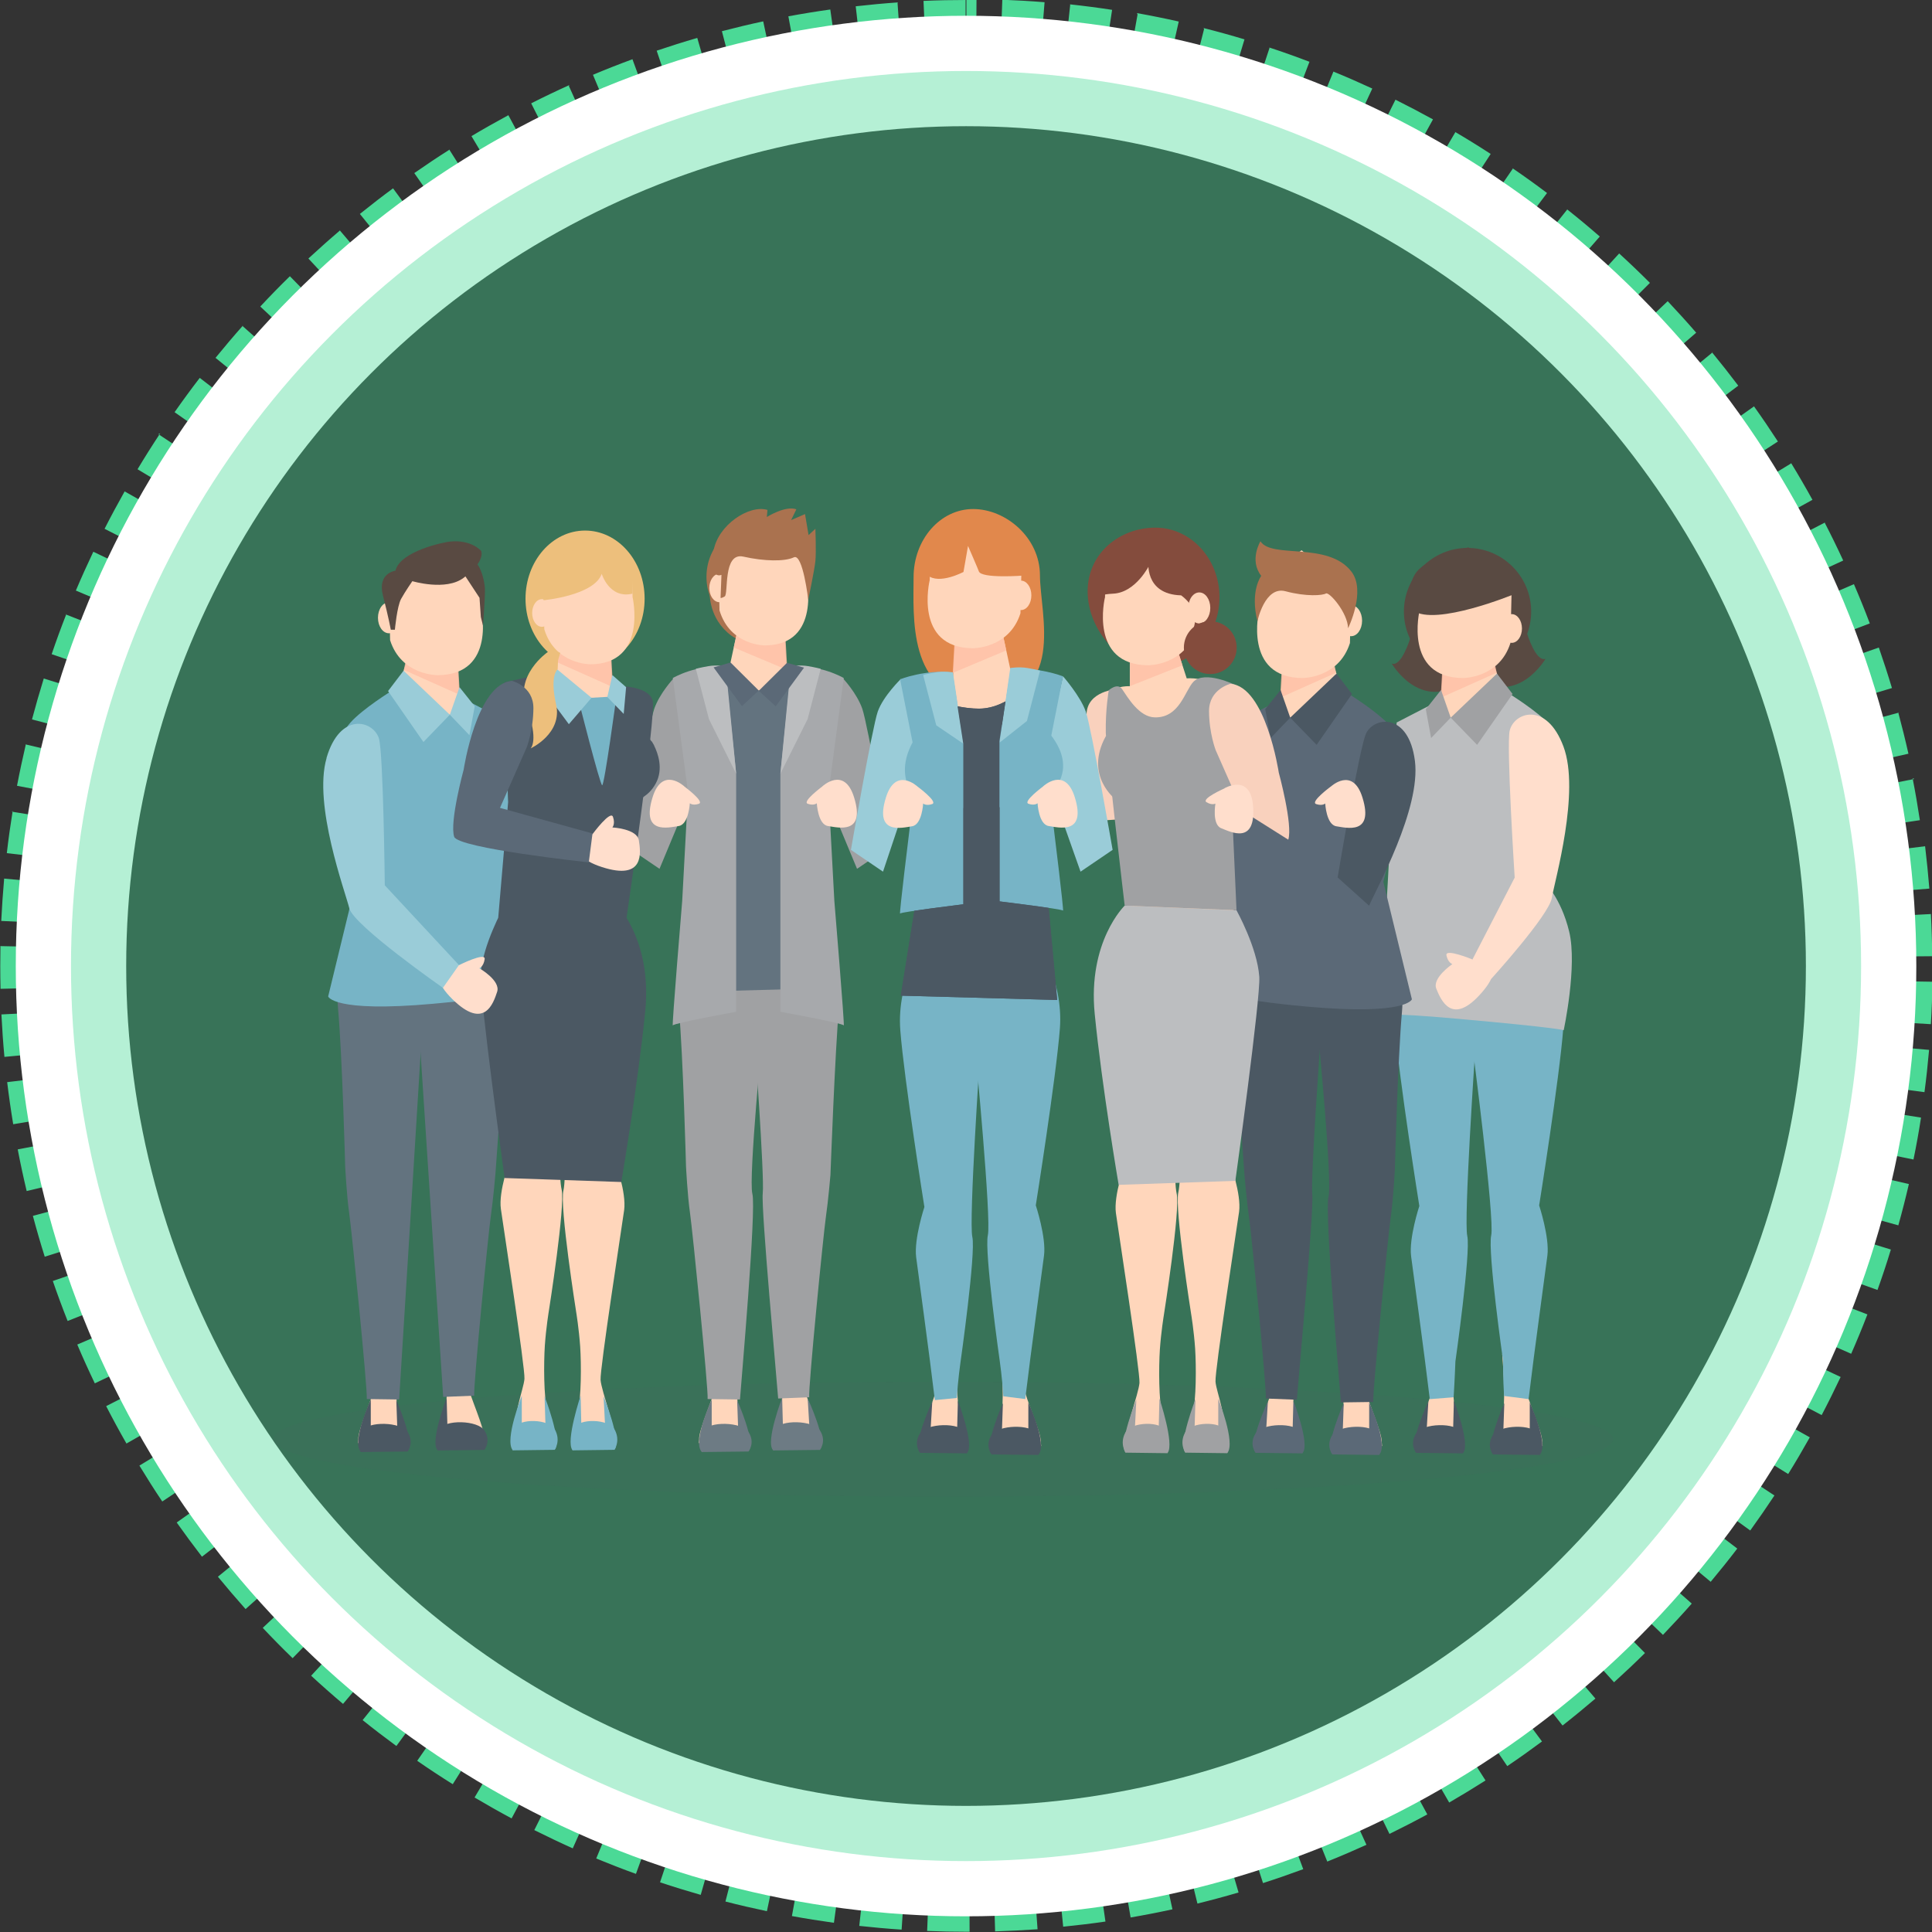 <?xml version="1.0" encoding="UTF-8"?>
<svg id="_圖層_2" data-name="圖層 2" xmlns="http://www.w3.org/2000/svg" width="218.01" height="218.02" xmlns:xlink="http://www.w3.org/1999/xlink" viewBox="0 0 218.01 218.02">
  <rect x="0" y="0" width="218.01" height="218.02" fill="#333333" stroke="none"/>
  <defs>
    <clipPath id="clippath">
      <rect x="162.56" y="74.59" width="6.32" height="4.14" style="fill: none; stroke-width: 0px;"/>
    </clipPath>
    <clipPath id="clippath-1">
      <rect x="144.45" y="74.59" width="6.32" height="4.14" style="fill: none; stroke-width: 0px;"/>
    </clipPath>
    <clipPath id="clippath-2">
      <rect x="127.5" y="73.78" width="5.94" height="3.65" style="fill: none; stroke-width: 0px;"/>
    </clipPath>
    <clipPath id="clippath-3">
      <rect x="82.8" y="71.46" width="6.04" height="4.14" style="fill: none; stroke-width: 0px;"/>
    </clipPath>
    <clipPath id="clippath-4">
      <rect x="45.57" y="74.27" width="6.32" height="4.14" style="fill: none; stroke-width: 0px;"/>
    </clipPath>
    <clipPath id="clippath-5">
      <rect x="62.85" y="73.4" width="6.32" height="4.14" style="fill: none; stroke-width: 0px;"/>
    </clipPath>
    <clipPath id="clippath-6">
      <rect x="107.5" y="71.79" width="6.04" height="4.14" style="fill: none; stroke-width: 0px;"/>
    </clipPath>
  </defs>
  <g id="_圖層_8" data-name="圖層 8">
    <g id="Topic_exploration7">
      <g>
        <path d="m109.01,0c-1.59,0-3.21.03-4.8.1l.35,8c.38-.02.77-.03,1.15-.04,0,0,0,0,.01,0,0,0,.02,0,.02,0,0,0,.01,0,.02,0,0,0,.01,0,.02,0,0,0,.01,0,.02,0,0,0,.01,0,.02,0,.01,0,.01,0,.02,0,0,0,0,0,0,0,.03,0,.06,0,.1,0,0,0,0,0,0,0,.01,0,.02,0,.03,0,0,0,0,0,0,0,.64-.02,1.27-.03,1.91-.04,0,0,0,0,0,0,.01,0,.02,0,.03,0,0,0,0,0,0,0,.01,0,.02,0,.03,0,0,0,0,0,0,0,.04,0,.09,0,.13,0h0s.02,0,.03,0c0,0,0,0,0,0,0,0,.02,0,.03,0,0,0,0,0,.01,0,0,0,.02,0,.02,0,0,0,0,0,.01,0,.01,0,.02,0,.03,0,0,0,0,0,0,0,.02,0,.04,0,.06,0,0,0,0,0,0,0,0,0,.02,0,.03,0,0,0,0,0,.01,0,0,0,.02,0,.02,0,0,0,.01,0,.02,0,0,0,.01,0,.02,0h.02s.01,0,.02,0c0,0,.01,0,.02,0,0,0,.01,0,.02,0,0,0,.02,0,.02,0,0,0,.01,0,.02,0,.01,0,.02,0,.03,0h.02s.02,0,.02,0c0,0,.01,0,.02,0h.02s0,0,.02,0h.02s0,0,.02,0c0,0,.02,0,.03,0h.04s0,0,.01,0h.03s.01,0,.01,0h.08s.01,0,.02,0h.09V0h0Zm-7.67.27c-1.59.11-3.2.26-4.78.44l.91,7.96c.83-.09,1.66-.18,2.49-.25h0s.02,0,.04,0h0s.02,0,.03,0h0s.02,0,.03,0h0s.02,0,.03,0c0,0,0,0,0,0,.03,0,.05,0,.08,0,0,0,0,0,.01,0,0,0,.02,0,.03,0,0,0,.01,0,.01,0h.02s.01,0,.02,0c0,0,.01,0,.02,0,0,0,.02,0,.02,0,0,0,0,0,.01,0,.01,0,.01,0,.02,0,0,0,0,0,.01,0,.03,0,.06,0,.09,0,0,0,0,0,0,0,.01,0,.02,0,.03,0,0,0,0,0,0,0,.01,0,.02,0,.03,0,0,0,0,0,0,0,.01,0,.02,0,.03,0h0c.44-.04.88-.07,1.32-.1l-.56-7.99h0Zm-7.64.8c-1.58.22-3.17.48-4.74.77l1.46,7.87c1.45-.27,2.92-.51,4.39-.72l-1.12-7.93h0Zm-7.57,1.34c-1.56.33-3.13.71-4.67,1.11l2.02,7.75c1.05-.27,2.1-.53,3.16-.77,0,0,0,0,.01,0,0,0,.01,0,.02,0,0,0,.01,0,.02,0,0,0,.01,0,.02,0,0,0,.01,0,.02,0,0,0,0,0,.02,0,0,0,.02,0,.02,0,0,0,0,0,.01,0h.02s0,0,.01,0c.33-.07.66-.15.99-.22l-1.67-7.83h0Zm-7.45,1.87c-1.53.44-3.07.93-4.58,1.44l2.56,7.59c.51-.17,1.02-.34,1.54-.51,0,0,0,0,.01,0,.02,0,.04-.01.06-.02,0,0,.02,0,.02,0,.01,0,.02,0,.04-.01.01,0,.02,0,.04-.01,0,0,.01,0,.02,0,.02,0,.04-.01.05-.02,0,0,.01,0,.02,0,.02,0,.03-.01.05-.02,0,0,0,0,.01,0,.02,0,.04-.01.06-.02,0,0,0,0,0,0,.77-.24,1.55-.48,2.33-.7l-2.22-7.69h0Zm-7.3,2.4c-1.5.55-3,1.14-4.47,1.76l3.1,7.39c.75-.31,1.5-.62,2.25-.91h0s.04-.02.06-.02c0,0,0,0,0,0,.02,0,.04-.01.06-.02,0,0,0,0,.01,0,.02,0,.04-.01.05-.02,0,0,.01,0,.02,0,.02,0,.03-.01.04-.02,0,0,.02,0,.03-.01,0,0,.03-.01.03-.01.01,0,.02,0,.04-.01s.02,0,.03-.01c.01,0,.02,0,.03-.01,0,0,0,0,.01,0,.02,0,.04-.02.06-.02h0c.47-.18.94-.36,1.41-.53l-2.76-7.52h0Zm-7.11,2.91c-1.45.65-2.91,1.35-4.33,2.07l3.61,7.15c.14-.07.29-.15.43-.22h0s.04-.02.06-.03c0,0,0,0,0,0,.02-.01.03-.02.05-.03,0,0,0,0,0,0,.02,0,.04-.02.06-.03h0s.03-.02.05-.03c0,0,0,0,.01,0,.02,0,.03-.02.05-.02,0,0,.01,0,.02,0,.01,0,.03-.02.05-.02,0,0,.01,0,.02,0,.01,0,.03-.02.04-.02,0,0,.01,0,.02,0,.01,0,.03-.01.04-.02,0,0,.02,0,.02-.01.01,0,.02-.01.03-.02.01,0,.02-.01.03-.02,0,0,.02-.01.03-.02,0,0,.02,0,.03-.01.01,0,.02-.01.04-.02,0,0,.02,0,.02-.01.01,0,.03-.01.04-.02h.02s.02-.02.03-.03c.01,0,.02-.01.03-.02,0,0,.02,0,.03-.01.01,0,.03-.01.04-.02,0,0,.02,0,.03-.01.01,0,.02-.01.04-.02,0,0,.02-.01.03-.01s.02,0,.03-.01c.01,0,.03-.01.04-.02,0,0,.02,0,.03-.01.01,0,.03-.01.04-.02,0,0,.02,0,.03-.01.01,0,.02,0,.03-.01.01,0,.02-.01.03-.02,0,0,.02,0,.03-.01.01,0,.02-.01.03-.02,0,0,.02-.01.03-.01l.03-.02s.02-.01.03-.02c0,0,.02,0,.02-.01.01,0,.03-.01.04-.02,0,0,.02,0,.03-.01.01,0,.02-.01.04-.02,0,0,.02,0,.03-.01,0,0,.02-.01.03-.01.01,0,.02-.01.03-.02,0,0,.02,0,.03-.01.01,0,.02,0,.03-.01.01,0,.02-.01.04-.02,0,0,.02,0,.02-.01.01,0,.03-.01.04-.02,0,0,.01,0,.02-.01.01,0,.03-.01.04-.02h.02s.03-.02.04-.03c0,0,.01,0,.02-.01.01,0,.03-.01.04-.02,0,0,.01,0,.02,0,.01,0,.03-.01.04-.02,0,0,.01,0,.02,0,.01,0,.03-.01.05-.02h.02s.03-.02.05-.03c0,0,.01,0,.02,0,.01,0,.03-.02.05-.02h.01s.03-.02.05-.03c0,0,0,0,.01,0,.01,0,.04-.02.05-.02,0,0,0,0,.01,0,.02,0,.04-.02.05-.02,0,0,0,0,.01,0,.02,0,.04-.02.05-.02,0,0,0,0,.01,0,.02,0,.03-.02.05-.03,0,0,0,0,0,0,.02,0,.04-.02.06-.03,0,0,0,0,0,0,.02,0,.04-.02.06-.03,0,0,0,0,0,0,.02,0,.04-.02.06-.03h0s.04-.02.06-.03c0,0,0,0,0,0,.02,0,.04-.02.06-.03,0,0,0,0,0,0,.02,0,.04-.02.06-.03,0,0,0,0,0,0,.04-.02.08-.04.12-.06,0,0,0,0,0,0,.02,0,.04-.02.06-.03,0,0,0,0,0,0,.02,0,.04-.02.06-.03,0,0,0,0,0,0,.08-.04.17-.08.25-.11,0,0,0,0,0,0,.02,0,.04-.02.06-.03,0,0,0,0,0,0,.02,0,.04-.02.06-.03,0,0,0,0,0,0,.02,0,.04-.02.06-.03l-3.29-7.3h0Zm-6.89,3.4c-1.4.76-2.81,1.55-4.18,2.37l4.11,6.88c1.16-.69,2.34-1.36,3.53-2.01,0,0,0,0,0,0,.02,0,.03-.02.05-.03,0,0,.01,0,.02-.01.01,0,.02-.01.04-.02.01,0,.02,0,.03-.02,0,0,.02,0,.02-.01.01,0,.03-.02.04-.02,0,0,.01,0,.02,0,.01,0,.03-.02.05-.03,0,0,0,0,.01,0,.02,0,.04-.02.05-.03,0,0,0,0,0,0l-3.8-7.05h0Zm-6.63,3.88c-1.35.85-2.69,1.75-4,2.66l4.58,6.57s.01,0,.02-.01c0,0,.02-.01.02-.02.01,0,.02-.01.03-.02.01,0,.02-.01.03-.02,0,0,.01,0,.02-.01.01,0,.03-.02.04-.03h.02s.03-.03.04-.04c0,0,0,0,.01,0,.02-.01.03-.02.05-.03,0,0,0,0,0,0,.02-.01.03-.02.05-.03,0,0,0,0,0,0,.04-.03.07-.05.11-.08,0,0,0,0,0,0,.02-.01.04-.03.06-.04,0,0,0,0,0,0,.02-.01.04-.03.06-.04,0,0,0,0,0,0,.65-.44,1.3-.88,1.96-1.31,0,0,0,0,0,0,.02-.01.04-.02.05-.03,0,0,0,0,0,0,.02-.01.03-.02.05-.03,0,0,0,0,.01,0,.02-.01.03-.02.05-.03,0,0,0,0,.01,0,.01,0,.03-.02.04-.03,0,0,.01,0,.02-.01.01,0,.02-.01.04-.02,0,0,.01,0,.02-.01.01,0,.02-.01.04-.02,0,0,.02-.01.02-.02.01,0,.02-.02.04-.02,0,0,.02-.01.03-.02,0,0,.01,0,.02-.01.02-.01.03-.02.05-.03,0,0,0,0,0,0,.02-.01.04-.02.06-.04h0c.2-.13.41-.26.62-.4l-4.29-6.77h0Zm-6.34,4.34c-1.28.94-2.56,1.93-3.8,2.93l5.03,6.23c.29-.23.58-.46.87-.69,0,0,0,0,0,0,.01-.01.04-.03.05-.04,0,0,0,0,0,0,.02-.01.03-.02.05-.04,0,0,0,0,0,0,.01-.01.03-.03.05-.04,0,0,0,0,0,0,.01-.01.03-.03.05-.04,0,0,0,0,0,0,.01-.01.03-.02.05-.04,0,0,0,0,0,0,.01,0,.03-.02.04-.03,0,0,0,0,.01,0,.01-.01.03-.02.04-.03,0,0,0,0,.01-.01.02-.01.03-.02.04-.03,0,0,.01,0,.02-.01.01,0,.03-.02.04-.03,0,0,.01,0,.02-.01.01,0,.03-.02.04-.03h.02s.02-.03.03-.04c0,0,.02-.01.02-.02.01,0,.02-.02.03-.02l.02-.02s.02-.02.03-.02l.02-.02s.02-.02.03-.03c0,0,.02-.01.02-.02.01,0,.02-.02.03-.03,0,0,.02-.01.02-.02.01,0,.01-.01.02-.02.01,0,.02-.02.03-.03,0,0,.01,0,.02-.02.01,0,.03-.02.04-.03,0,0,.01-.01.02-.01.01,0,.03-.02.04-.03,0,0,.01,0,.02-.01.01,0,.03-.02.04-.03,0,0,.01-.01.02-.01l.03-.02s.01-.01.02-.02c.01,0,.02-.02.04-.03,0,0,.01,0,.01-.01.01-.01.03-.02.04-.03,0,0,0,0,.01-.01.02-.01.03-.02.05-.04,0,0,0,0,.01,0,.02-.01.03-.03.05-.04,0,0,0,0,0,0,.07-.05.14-.11.21-.16h0c.36-.27.72-.55,1.09-.81l-4.75-6.45h0Zm-6.02,4.77c-1.21,1.03-2.42,2.11-3.59,3.19l5.45,5.87c.87-.81,1.76-1.61,2.66-2.39h0s.04-.03.05-.05h0s.03-.03.05-.05c0,0,0,0,0,0,.01-.01.03-.03.04-.04,0,0,0,0,.01-.01,0,0,.02-.01.03-.02,0,0,.02-.02.03-.03,0,0,.01-.01.02-.02.01-.01.02-.02.03-.03,0,0,.01,0,.02-.01.01-.01.02-.02.03-.03,0,0,0,0,.01-.01.01-.01.03-.02.04-.03,0,0,0,0,0,0,.01-.01.03-.03.05-.04h0s.03-.03.05-.05c0,0,0,0,0,0,.05-.05.11-.09.16-.14l-5.19-6.1h0Zm-5.67,5.18c-1.14,1.11-2.27,2.27-3.35,3.43l5.85,5.47c.78-.83,1.56-1.65,2.37-2.45h0s.03-.03.05-.05h0s.03-.03.04-.05h0s.03-.03.04-.05h.01s.02-.03.03-.04c0,0,.01-.01.02-.02,0,0,.02-.02.03-.03,0,0,.01-.01.02-.02.01-.01.02-.02.03-.03,0,0,.02-.02.02-.02,0,0,0,0,0,0,.02-.02.03-.03.05-.05h0s.03-.04.05-.05h0c.11-.11.22-.21.33-.32l-5.61-5.72h0Zm-5.29,5.56c-1.06,1.19-2.1,2.42-3.11,3.66l6.22,5.05s.04-.05.06-.07c0,0,0,0,0-.01l.04-.04s.01-.02.02-.03c0,0,.01-.02.02-.02.01-.01.02-.02.03-.03,0,0,0-.01.01-.02.01-.01.02-.03.03-.04h0s.03-.04.04-.06c0,0,0,0,0,0,.01-.02.03-.03.04-.05,0,0,0,0,0,0,.01-.02.03-.03.04-.05,0,0,0,0,0,0,.34-.41.68-.82,1.02-1.23,0,0,0,0,0,0,.01-.02.03-.03.04-.05,0,0,0,0,0,0,.01-.02.03-.03.04-.05,0,0,0,0,0,0,.01-.02.03-.03.04-.05,0,0,0,0,0,0,.01-.02.03-.03.04-.05,0,0,0,0,0,0,.01-.01.03-.03.04-.04,0,0,0,0,0-.01.01-.01.02-.03.04-.04,0,0,0,0,.01-.01.01-.01.02-.03.03-.04,0,0,0-.01.01-.02.01-.01.02-.03.03-.04,0,0,.01-.01.02-.02,0,0,.02-.02.02-.03l.02-.03s.01-.01.02-.02c0-.01.02-.02.03-.03,0,0,.01-.01.02-.02,0-.01.02-.02.03-.03,0,0,.01-.02.02-.02.02-.03.05-.05.07-.08,0,0,0,0,0,0,.01-.02.03-.03.04-.05,0,0,0,0,0,0,.01-.02.03-.03.04-.05h0c.26-.31.53-.61.8-.92l-5.99-5.31h0Zm-4.89,5.92c-.97,1.26-1.93,2.57-2.84,3.87l6.56,4.6c.85-1.22,1.73-2.41,2.63-3.59l-6.35-4.88h0Zm-4.46,6.25c-.88,1.33-1.74,2.69-2.56,4.06l6.87,4.12c.14-.24.29-.48.43-.71h0s.02-.04.04-.06c0,0,0,0,0,0,.01-.02.02-.04.03-.06,0,0,0,0,0,0,.01-.02.02-.04.04-.06h0s.05-.08.07-.12c0,0,0,0,0,0,.01-.02.02-.04.03-.05,0,0,0,0,0,0,.01-.02.02-.04.03-.05,0,0,0,0,0,0,.01-.02.02-.03.03-.05,0,0,0,0,0,0,.01-.02.02-.04.03-.05,0,0,0,0,0,0,.01-.02.02-.03.03-.05,0,0,0,0,0,0,.01-.02.02-.03.03-.05,0,0,0,0,0,0,.01-.02.02-.03.03-.05,0,0,0,0,0-.01.01-.02.02-.03.03-.05h0s.02-.04.03-.06c0,0,0,0,0-.01.01-.02.02-.03.03-.05,0,0,0,0,0,0,.01-.02.02-.03.03-.05,0,0,0,0,0-.01.01-.02.02-.03.03-.05,0,0,0,0,0-.01,0-.01.02-.03.03-.05,0,0,0-.01,0-.02.01-.02.02-.03.03-.04,0,0,0-.01.01-.02,0-.01.02-.03.03-.04,0,0,0-.01.01-.02,0-.01.02-.03.03-.04,0,0,0-.01,0-.02,0-.01.02-.03.03-.04,0,0,0,0,0-.01.01-.02.02-.03.03-.04,0,0,0,0,0-.01,0-.01.02-.03.03-.04,0,0,0-.01.01-.02.01-.02.02-.03.03-.04,0,0,0-.01,0-.02,0-.01.02-.03.03-.05,0,0,0,0,0-.01,0-.01.02-.03.03-.04,0,0,0,0,0-.01,0-.01.02-.03.03-.04,0,0,0,0,0-.01.01-.02.02-.03.03-.05,0,0,0,0,0-.01.01-.02.02-.03.03-.05,0,0,0,0,0-.01.01-.02.02-.03.03-.05,0,0,0,0,0-.01.01-.02.02-.03.03-.05,0,0,0,0,0-.01.01-.02.02-.03.03-.05,0,0,0,0,0,0,.01-.02.02-.03.03-.05,0,0,0,0,0,0,.01-.02.02-.03.03-.05,0,0,0,0,0-.01.01-.02.02-.03.03-.05,0,0,0,0,0-.01.01-.02.02-.03.03-.05,0,0,0,0,0,0,.01-.02.02-.04.03-.05,0,0,0,0,0,0,.02-.04.05-.08.07-.11,0,0,0,0,0,0,.01-.02.02-.04.04-.06,0,0,0,0,0,0,.01-.02.02-.04.04-.06,0,0,0,0,0,0,.13-.19.25-.39.38-.58l-6.68-4.42h0Zm-4.01,6.55c-.78,1.39-1.55,2.81-2.27,4.23l7.14,3.63h0c.45-.89.92-1.77,1.39-2.65h0s.02-.04.03-.06t0,0c.03-.06.07-.12.1-.18,0,0,0,0,0,0,.01-.02.02-.04.03-.06,0,0,0,0,0,0,0-.02.02-.04.03-.06,0,0,0,0,0,0,.01-.02.02-.04.03-.06,0,0,0,0,0,0,.03-.06.07-.12.1-.18,0,0,0,0,0,0,.01-.02.02-.04.03-.06,0,0,0,0,0,0,.11-.2.23-.4.34-.61l-6.97-3.94h0Zm-3.54,6.82c-.68,1.44-1.35,2.91-1.97,4.38l7.38,3.12c.58-1.37,1.18-2.72,1.82-4.06l-7.23-3.44h0Zm-3.05,7.05c-.58,1.48-1.14,3-1.65,4.51l7.58,2.58c.03-.1.07-.2.1-.3h0s.01-.04.02-.06c0,0,0-.01,0-.02,0-.01,0-.02.01-.03,0-.01,0-.02.01-.04,0,0,0-.02,0-.03,0-.02,0-.03.01-.04,0,0,0-.02,0-.02,0-.01.01-.03.02-.04,0,0,0-.01,0-.02,0-.02.01-.03.02-.05h0s.01-.05.02-.07c0,0,0,0,0,0,0-.02.01-.04.02-.06,0,0,0,0,0,0,0-.02.01-.04.02-.06,0,0,0,0,0,0,.26-.74.53-1.48.81-2.22,0,0,0,0,0,0,0-.02.02-.04.02-.06,0,0,0,0,0,0,0-.02.02-.04.02-.06,0,0,0,0,0,0,0-.02.02-.04.02-.06,0,0,0,0,0,0,0-.02.01-.04.02-.06,0,0,0,0,0-.01,0-.02.01-.03.02-.05,0,0,0-.01,0-.02,0-.02.01-.03.02-.05,0,0,0-.01,0-.02,0-.01,0-.02.01-.04,0-.01,0-.02.01-.03,0,0,0-.02.01-.03,0-.02.01-.03.02-.05,0,0,0-.01,0-.02.07-.18.14-.36.21-.54l-7.46-2.92h0Zm-2.54,7.25c-.47,1.52-.92,3.08-1.33,4.62l7.74,2.04c.38-1.44.79-2.86,1.23-4.28l-7.65-2.38h0Zm-2.02,7.41c-.36,1.55-.7,3.13-1,4.7l7.87,1.49c.05-.26.1-.51.15-.77h0s0-.03,0-.04h0s0-.02,0-.04h0s0-.02,0-.03c0,0,0,0,0-.01,0,0,0-.01,0-.02,0-.01,0-.02,0-.04,0,0,0,0,0-.01,0,0,0-.02,0-.02,0,0,0,0,0-.01,0,0,0-.02,0-.03,0,0,0,0,0,0,0,0,0-.02,0-.03,0,0,0,0,0,0,0,0,0-.02,0-.03,0,0,0,0,0,0,.15-.77.32-1.54.49-2.31,0,0,0,0,0,0,0-.02.01-.05.02-.07h0c.02-.09.04-.18.06-.27h0c.05-.2.09-.41.14-.61l-7.8-1.83h0Zm-1.49,7.54c-.25,1.57-.48,3.17-.66,4.76l7.96.93c.07-.63.15-1.27.24-1.9,0,0,0,0,0,0,0,0,0-.02,0-.03h0s0-.03,0-.04c0,0,0,0,0,0,0,0,0-.02,0-.03,0,0,0,0,0,0,0-.04.01-.08.02-.13h0s0-.02,0-.03c0,0,0,0,0-.01,0,0,0-.01,0-.02,0,0,0-.01,0-.02,0,0,0-.01,0-.02,0,0,0,0,0-.01,0,0,0-.01,0-.02,0,0,0,0,0-.01,0-.04.01-.08.02-.12,0,0,0,0,0-.01,0,0,0-.01,0-.02,0,0,0,0,0-.01,0,0,0-.01,0-.02,0,0,0-.01,0-.02,0,0,0-.01,0-.02,0,0,0-.01,0-.02,0,0,0-.01,0-.02,0,0,0,0,0-.01,0,0,0-.02,0-.02,0,0,0,0,0,0,0-.02,0-.04,0-.06,0,0,0,0,0,0,0,0,0-.02,0-.03,0,0,0,0,0,0,0,0,0-.01,0-.02,0,0,0,0,0-.01,0,0,0-.01,0-.02,0,0,0-.01,0-.02,0,0,0-.02,0-.02,0,0,0,0,0-.01,0,0,0-.02,0-.03,0,0,0,0,0,0,0-.05.02-.11.02-.16,0,0,0,0,0,0,0,0,0-.02,0-.03,0,0,0,0,0,0,0,0,0-.02,0-.03,0,0,0,0,0,0,.07-.44.13-.89.21-1.33l-7.91-1.28h0Zm-.96,7.62c-.14,1.58-.25,3.2-.33,4.79l8,.37c.03-.72.07-1.45.12-2.16,0,0,0,0,0,0,0-.01,0-.02,0-.03,0,0,0,0,0-.01,0,0,0-.02,0-.03,0,0,0,0,0-.02v-.02s0-.01,0-.02c0,0,0-.01,0-.02,0-.04,0-.08,0-.13,0,0,0,0,0,0,0-.01,0-.02,0-.03,0,0,0,0,0,0,0-.01,0-.02,0-.03,0,0,0,0,0,0,.04-.63.1-1.27.15-1.9,0,0,0,0,0,0,0,0,0-.02,0-.02h0s-7.98-.73-7.98-.73H.44Zm-.42,7.66c-.01.74-.02,1.47-.02,2.21,0,.86.01,1.72.03,2.58l8.01-.19c0-.2,0-.4-.01-.59h0s0-.02,0-.03c0,0,0-.01,0-.02,0,0,0-.01,0-.02,0,0,0-.02,0-.02,0,0,0,0,0-.01,0-.01,0-.02,0-.03h0s0-.03,0-.04h0c0-.43-.01-.85-.01-1.27h0s0-.03,0-.04h0s0-.03,0-.04h0v-.04s0,0,0-.01v-.03h0s0-.03,0-.04h0v-.04h0s0-.03,0-.04v-.04h0v-.05h0v-.06h0s0-.05,0-.07h0v-.06s0-.01,0-.02v-.05s0-.01,0-.02c0-.01,0-.02,0-.04v-.02s0-.03,0-.05v-.03s0-.02,0-.03c0-.02,0-.03,0-.05,0,0,0-.01,0-.02,0-.01,0-.02,0-.03h0s0-.05,0-.08h0c0-.45,0-.89.02-1.34,0-.01,0-.02,0-.03,0,0,0-.02,0-.02,0-.02,0-.04,0-.05,0,0,0,0,0,0l-8.01-.16H.02Zm8.11,7.28l-8,.4c.08,1.59.19,3.2.34,4.79l7.97-.74c-.03-.34-.06-.69-.09-1.03,0,0,0,0,0,0,0,0,0-.02,0-.03,0,0,0,0,0,0,0-.01,0-.02,0-.03,0,0,0-.01,0-.02,0,0,0-.02,0-.02,0,0,0-.02,0-.03,0,0,0,0,0,0,0-.01,0-.03,0-.04h0s0-.03,0-.04h0s0-.03,0-.04h0c-.08-1.05-.15-2.09-.2-3.15h0Zm.6,7.09l-7.95.95c.19,1.58.42,3.18.68,4.75l7.9-1.3c-.24-1.46-.45-2.93-.63-4.41h0Zm1.1,7.03l-7.86,1.51c.3,1.57.64,3.15,1.01,4.7l7.79-1.86c-.11-.45-.21-.89-.31-1.34h0s0-.03,0-.04h0s-.01-.05-.02-.08c0,0,0,0,0,0,0,0,0-.02,0-.03,0,0,0-.02,0-.02,0,0,0-.01,0-.02,0,0,0-.01,0-.02,0,0,0,0,0-.01,0,0,0-.02,0-.02h0s0-.03,0-.04c0,0,0,0,0,0-.2-.9-.39-1.81-.56-2.72h0Zm1.59,6.94l-7.74,2.07c.41,1.54.86,3.09,1.34,4.61l7.64-2.41c-.21-.68-.42-1.37-.62-2.06,0,0,0,0,0,0,0-.02-.01-.04-.02-.06,0,0,0,0,0,0,0-.02-.01-.05-.02-.06,0,0,0,0,0,0,0-.02-.01-.04-.02-.06,0,0,0,0,0,0,0-.02-.01-.04-.02-.06,0,0,0,0,0-.01l-.02-.06h0s-.01-.05-.02-.07h0s-.01-.05-.02-.07c0,0,0,0,0-.01,0-.02,0-.03-.01-.05v-.02s-.01-.03-.02-.05c0,0,0-.01,0-.02,0-.02,0-.03-.01-.05,0,0,0-.01,0-.02,0-.02,0-.03-.01-.05,0,0,0-.02,0-.03,0-.01,0-.02,0-.03,0-.01,0-.02-.01-.04,0,0,0-.02,0-.03,0-.01,0-.03-.01-.04,0,0,0-.02,0-.03,0-.01,0-.02,0-.03,0,0,0-.02,0-.03,0-.02,0-.03-.01-.05,0,0,0-.01,0-.01,0-.02-.01-.04-.02-.06,0,0,0,0,0-.01,0-.02-.01-.04-.02-.07h0c-.02-.07-.03-.13-.05-.19h0s-.01-.05-.02-.08h0c-.07-.26-.14-.51-.21-.77h0Zm2.08,6.81l-7.57,2.61c.52,1.51,1.08,3.02,1.67,4.51l7.45-2.94c-.54-1.38-1.06-2.77-1.54-4.17h0Zm2.56,6.64l-7.37,3.14c.62,1.47,1.29,2.94,1.98,4.38l7.22-3.46c-.21-.44-.42-.88-.62-1.32,0,0,0,0,0,0,0-.02-.02-.04-.03-.06,0,0,0,0,0,0,0-.02-.02-.04-.03-.06,0,0,0,0,0,0,0-.02-.02-.04-.03-.06,0,0,0,0,0,0,0-.02-.02-.03-.02-.05,0,0,0,0,0-.01,0-.02-.02-.03-.02-.05,0,0,0-.01,0-.02,0-.02-.01-.03-.02-.05,0,0,0-.01,0-.02,0-.01-.01-.03-.02-.04,0,0,0-.02-.01-.02,0-.01,0-.02-.01-.03,0-.01-.01-.02-.02-.04,0,0,0-.02-.01-.02,0-.02-.01-.03-.02-.05,0,0,0-.01,0-.02,0-.02-.02-.04-.03-.06,0,0,0,0,0,0-.31-.68-.61-1.37-.9-2.06h0Zm3.02,6.44l-7.13,3.65c.73,1.42,1.5,2.84,2.29,4.22l6.96-3.97s0,0,0-.01c0-.01-.01-.02-.02-.04,0-.01-.01-.02-.02-.03,0,0,0-.02-.01-.02,0-.02-.02-.03-.03-.05,0,0,0-.01,0-.01-.5-.88-.99-1.77-1.46-2.67h0s-.02-.04-.03-.06c0,0,0,0,0,0,0-.02-.02-.04-.03-.05,0,0,0,0,0-.01l-.02-.03s-.01-.03-.02-.04c0,0,0-.02-.01-.02,0-.01-.01-.03-.02-.04,0,0,0-.01-.01-.02,0-.01-.01-.03-.02-.04,0,0,0,0,0-.01,0-.02-.02-.03-.03-.05,0,0,0,0,0-.01-.01-.02-.02-.04-.03-.05,0,0,0,0,0,0-.01-.02-.02-.04-.03-.06,0,0,0,0,0,0-.1-.18-.19-.37-.29-.56h0Zm3.47,6.21l-6.85,4.15c.83,1.36,1.69,2.73,2.58,4.05l6.66-4.45c-.33-.5-.66-1-.99-1.51,0,0,0,0,0,0-.01-.02-.02-.04-.04-.06,0,0,0,0,0,0-.01-.02-.02-.03-.03-.05,0,0,0,0,0,0-.01-.02-.02-.03-.03-.05h0s-.02-.04-.03-.06c0,0,0,0,0,0-.01-.02-.02-.03-.03-.05,0,0,0,0,0,0-.01-.02-.02-.03-.03-.05,0,0,0,0,0-.01-.01-.02-.02-.03-.03-.05,0,0,0,0,0-.01-.01-.02-.02-.03-.03-.05,0,0,0,0,0-.01-.01-.02-.02-.03-.03-.05,0,0,0,0,0-.01,0-.01-.02-.03-.03-.04,0,0,0,0,0-.01,0-.01-.02-.03-.03-.04,0,0,0,0,0-.01,0-.01-.02-.03-.03-.04,0,0,0-.01-.01-.02-.01-.02-.02-.03-.03-.04,0,0,0-.01-.01-.02,0-.01-.02-.03-.03-.04,0,0,0-.01-.01-.02-.01-.02-.02-.03-.03-.04,0,0,0,0,0-.01,0-.01-.02-.03-.02-.04,0,0,0-.01-.01-.02,0-.01-.02-.03-.03-.04,0,0,0-.01,0-.01,0-.01-.02-.03-.03-.04,0,0,0-.01-.01-.02-.01-.02-.02-.03-.03-.04,0,0,0-.01-.01-.02,0-.01-.02-.03-.03-.04,0,0,0-.01-.01-.02,0-.01-.02-.03-.02-.04,0,0,0-.01-.01-.02,0-.01-.01-.02-.02-.03,0,0-.01-.02-.02-.02,0-.01-.01-.02-.02-.04,0,0,0-.01-.01-.02,0-.01-.02-.03-.03-.04,0,0,0-.01-.01-.02-.01-.02-.02-.03-.03-.04,0,0,0-.01-.01-.02,0-.01-.02-.03-.03-.04,0,0,0-.01-.01-.02,0-.01-.02-.03-.03-.04,0,0,0-.01-.01-.02,0-.01-.02-.02-.02-.04,0,0,0-.01-.01-.02,0-.01-.02-.03-.02-.04,0,0,0-.01-.01-.02,0-.01-.02-.03-.03-.04,0,0,0-.01-.01-.02,0-.02-.02-.03-.03-.04,0,0,0-.01-.01-.02,0-.01-.02-.03-.03-.04,0,0,0-.01-.01-.02,0-.01-.02-.03-.02-.04,0,0,0-.01-.01-.02,0-.01-.02-.03-.02-.04,0,0,0-.01-.01-.02,0-.02-.02-.03-.03-.04,0,0,0-.01,0-.02,0-.01-.02-.03-.03-.05,0,0,0-.01,0-.02,0-.02-.02-.03-.03-.05,0,0,0-.01,0-.02,0-.01-.02-.03-.03-.05,0,0,0,0,0,0h0Zm3.9,5.95l-6.54,4.62c.92,1.3,1.88,2.6,2.85,3.86l6.33-4.9c-.58-.75-1.15-1.51-1.71-2.27,0,0,0,0,0,0-.01-.02-.02-.03-.04-.05,0,0,0,0,0,0-.01-.02-.02-.03-.03-.05,0,0,0,0,0-.01,0-.01-.02-.03-.03-.04,0,0,0,0-.01-.01-.01-.02-.02-.02-.03-.04,0,0,0-.01-.01-.02,0-.01-.02-.02-.02-.03,0,0-.01-.02-.02-.03,0,0-.01-.02-.02-.03,0-.01-.02-.02-.03-.04,0,0-.01-.01-.01-.02-.02-.03-.04-.06-.06-.09,0,0,0,0,0,0-.01-.02-.03-.04-.04-.06h0c-.18-.26-.37-.52-.55-.77h0Zm4.31,5.67l-6.2,5.07c1.01,1.23,2.06,2.46,3.12,3.65l5.97-5.33c-.05-.06-.1-.11-.15-.17,0,0-.01-.01-.02-.02,0,0-.02-.02-.02-.03-.01-.01-.02-.02-.03-.03,0,0,0,0-.01-.01-.01-.01-.03-.03-.04-.04,0,0,0,0,0,0-.01-.01-.03-.03-.04-.05,0,0,0,0,0,0-.01-.02-.03-.03-.04-.05,0,0,0,0,0,0-.54-.61-1.06-1.22-1.59-1.84,0,0,0,0,0,0-.01-.02-.03-.03-.04-.05,0,0,0,0,0,0-.01-.01-.03-.03-.04-.04,0,0,0,0,0-.01-.01-.01-.02-.03-.04-.04,0,0,0,0-.01-.01-.01-.01-.02-.02-.03-.03,0,0-.01-.02-.02-.03,0,0-.01-.02-.02-.02,0-.01-.02-.02-.03-.03,0,0,0-.01-.02-.02-.01-.02-.03-.03-.04-.05h0c-.21-.26-.42-.51-.63-.77h0Zm4.69,5.35l-5.83,5.49c1.09,1.16,2.22,2.31,3.37,3.42l5.59-5.74h0s-.03-.03-.04-.04c0,0,0,0-.01-.01-.01-.01-.03-.02-.04-.04,0,0,0,0-.01-.01-.01-.01-.03-.03-.04-.04,0,0-.01-.01-.02-.02,0,0-.02-.02-.03-.03,0,0-.02-.02-.03-.02,0,0-.01-.01-.02-.02,0,0-.02-.02-.03-.03,0,0-.01-.01-.02-.02-.01-.01-.02-.02-.03-.03,0,0,0,0-.02-.02-.04-.04-.09-.09-.13-.13h0s-.03-.04-.05-.05h0s-.03-.04-.05-.05h0c-.28-.28-.55-.55-.83-.83h0s-.04-.04-.05-.05h0s-.03-.04-.05-.05h0s-.09-.09-.13-.14c0,0,0,0,0,0-.02-.02-.03-.03-.05-.05,0,0,0,0-.01-.01l-.04-.04s0,0-.01-.01c-.01-.01-.02-.02-.03-.04,0,0-.01-.01-.02-.02,0,0-.01-.01-.02-.02-.01-.01-.02-.02-.03-.03,0,0-.01-.01-.02-.02,0,0-.02-.02-.03-.03,0,0-.01-.01-.02-.02-.01-.01-.02-.02-.03-.03,0,0-.01-.01-.02-.02-.01-.01-.02-.02-.03-.03,0,0-.01-.01-.02-.02-.01-.01-.02-.02-.03-.03,0,0,0,0,0-.01-.01-.01-.03-.03-.04-.04,0,0,0,0,0,0-.02-.02-.03-.03-.04-.04,0,0,0,0,0,0-.01-.01-.03-.03-.04-.04,0,0,0,0,0,0-.3-.32-.61-.63-.91-.95h0Zm5.06,5.01l-5.43,5.88c1.17,1.08,2.38,2.15,3.6,3.18l5.17-6.12c-.57-.48-1.13-.96-1.68-1.45,0,0,0,0,0,0-.09-.08-.17-.15-.26-.23,0,0,0,0,0,0-.02-.01-.03-.03-.05-.04,0,0,0,0,0,0-.02-.01-.03-.03-.05-.04,0,0,0,0,0,0-.02-.01-.03-.03-.05-.04,0,0,0,0,0,0-.04-.03-.06-.06-.1-.09h0s-.03-.03-.05-.04c0,0,0,0,0,0-.02-.01-.03-.03-.05-.04,0,0,0,0,0,0-.01-.01-.03-.03-.04-.04,0,0,0,0,0,0-.02-.01-.03-.03-.04-.04,0,0,0,0,0,0-.01-.01-.03-.03-.05-.04,0,0,0,0,0,0-.01-.01-.03-.03-.04-.04,0,0,0,0,0,0-.01-.01-.03-.03-.04-.04,0,0,0,0,0,0-.02-.01-.03-.02-.04-.04,0,0,0,0-.01,0-.01-.01-.03-.03-.04-.04,0,0,0,0-.01,0-.01-.01-.03-.03-.04-.04,0,0,0,0-.01,0-.01-.01-.03-.03-.04-.04,0,0,0,0,0,0-.01-.01-.03-.03-.04-.04,0,0,0,0,0,0-.01-.01-.03-.03-.04-.04,0,0,0,0-.01-.01-.01-.01-.03-.02-.04-.04,0,0,0,0-.01-.01-.01-.01-.02-.02-.04-.03,0,0,0,0-.01-.01-.01-.01-.03-.02-.04-.03,0,0-.01,0-.02-.01,0,0-.03-.02-.03-.03,0,0-.01-.01-.02-.02,0,0-.02-.02-.03-.03,0,0-.02-.01-.02-.02-.01-.01-.02-.02-.03-.03,0,0-.01-.01-.02-.02-.01-.01-.02-.02-.03-.03,0,0-.01-.01-.02-.02,0,0-.02-.02-.03-.03l-.02-.02s-.02-.02-.03-.02c0,0,0,0-.01-.01h0Zm5.39,4.64l-5.01,6.25c1.24,1,2.53,1.98,3.81,2.92l4.73-6.46c-.37-.27-.73-.54-1.09-.81h0s-.04-.03-.06-.05h0s-.02-.02-.03-.03c-.01,0-.02-.01-.03-.02,0,0-.02-.01-.03-.02-.01,0-.02-.01-.03-.02,0,0-.02-.01-.03-.02-.01,0-.02-.02-.03-.02,0,0-.01-.01-.02-.02-.01,0-.03-.02-.04-.03h-.01s-.03-.03-.04-.04c0,0,0,0-.01,0-.02-.01-.03-.02-.05-.04,0,0,0,0,0,0-.02-.01-.03-.03-.05-.04,0,0,0,0,0,0-.66-.5-1.32-1.02-1.97-1.54h0Zm5.71,4.25l-4.56,6.59c1.31.91,2.66,1.8,4.01,2.64l4.26-6.78c-.3-.19-.61-.38-.91-.58h0s-.04-.03-.06-.04c0,0,0,0,0,0-.02-.01-.03-.02-.05-.03,0,0-.01,0-.02-.01,0,0-.02-.01-.03-.02-.01,0-.02-.02-.03-.02,0,0-.02-.01-.02-.02-.01,0-.02-.02-.04-.02h-.02s-.03-.03-.04-.04c0,0-.01,0-.02-.01-.01,0-.03-.02-.04-.03,0,0,0,0-.01,0-.02-.01-.03-.02-.05-.03,0,0,0,0-.01,0-.01,0-.03-.02-.05-.03,0,0,0,0-.01,0-.02-.01-.03-.02-.05-.03,0,0,0,0,0,0-.02-.01-.03-.02-.05-.03,0,0,0,0,0,0-.74-.48-1.47-.97-2.19-1.47h0Zm5.99,3.84l-4.08,6.89c1.37.81,2.78,1.61,4.18,2.36l3.77-7.06c-.74-.4-1.48-.8-2.21-1.22h0s-.04-.02-.06-.04c0,0,0,0-.02,0-.01,0-.03-.02-.04-.03,0,0-.01,0-.02-.01-.01,0-.03-.01-.04-.02,0,0-.02,0-.03-.01,0,0-.02-.01-.03-.02-.01,0-.02-.01-.03-.02,0,0-.01,0-.02-.01-.01,0-.03-.02-.04-.02,0,0-.01,0-.02-.01-.01,0-.03-.02-.05-.03,0,0,0,0-.01,0-.02,0-.03-.02-.05-.03,0,0,0,0,0,0-.02,0-.04-.02-.05-.03,0,0,0,0,0,0-.02,0-.04-.02-.06-.03,0,0,0,0,0,0-.02-.01-.04-.02-.05-.03,0,0,0,0,0,0-.02,0-.04-.02-.06-.03h0c-.32-.19-.64-.37-.96-.56h0Zm6.25,3.41l-3.59,7.16c1.43.71,2.89,1.41,4.34,2.06l3.27-7.31c-.07-.03-.14-.06-.21-.1h0s-.04-.02-.06-.03c0,0-.01,0-.02,0-.01,0-.03-.01-.04-.02,0,0-.02,0-.03-.01-.01,0-.02,0-.03-.01-.01,0-.03-.01-.04-.02,0,0-.01,0-.02,0-.02,0-.03-.01-.05-.02,0,0-.01,0-.02,0-.01,0-.03-.02-.05-.02,0,0,0,0-.01,0-.02,0-.04-.02-.05-.02,0,0,0,0,0,0-.02,0-.04-.02-.06-.03h0s-.04-.02-.06-.03c0,0,0,0,0,0-.02,0-.04-.02-.06-.03,0,0,0,0,0,0-.93-.42-1.85-.86-2.76-1.31,0,0,0,0,0,0-.02-.01-.04-.02-.06-.03,0,0,0,0,0,0-.02,0-.04-.02-.06-.03,0,0,0,0,0,0-.02,0-.04-.02-.05-.03,0,0,0,0-.01,0-.01,0-.03-.02-.05-.02,0,0-.01,0-.02-.01-.01,0-.03-.01-.04-.02,0,0-.02,0-.03-.01,0,0-.01,0-.02,0-.02,0-.04-.02-.05-.03h0s-.02-.01-.03-.02h0Zm6.47,2.96l-3.07,7.4c1.47.61,2.98,1.2,4.48,1.74l2.74-7.53c-.75-.27-1.5-.55-2.24-.84h0s-.05-.02-.07-.03h0s-.04-.02-.07-.03h0s-.07-.03-.11-.04h0s-.04-.02-.07-.03c0,0,0,0,0,0-.02,0-.04-.02-.06-.02h0s-.04-.02-.06-.03h0s-.05-.02-.07-.03h0s-.07-.03-.11-.04h0s-.04-.02-.07-.03h0s-.05-.02-.07-.03h0c-.37-.15-.75-.3-1.12-.46h0Zm6.67,2.49l-2.54,7.6c1.51.51,3.06.98,4.59,1.42l2.2-7.7c-.57-.16-1.14-.33-1.7-.5h0s-.05-.02-.07-.02h0c-.06-.02-.12-.04-.18-.06,0,0,0,0,0,0-.02,0-.04-.01-.07-.02h0s-.05-.02-.07-.02h0s-.07-.02-.11-.04h0s-.05-.01-.07-.02c0,0,0,0,0,0-.02,0-.04-.01-.07-.02h0c-.63-.2-1.25-.4-1.88-.61h0Zm6.83,2.01l-1.99,7.76c1.54.4,3.12.76,4.68,1.09l1.65-7.84c-.36-.08-.73-.15-1.09-.23h0s-.02,0-.03,0c0,0,0,0,0,0-.01,0-.02,0-.03,0h0c-1.06-.24-2.12-.49-3.17-.76h0Zm6.95,1.52l-1.44,7.88c1.57.29,3.16.54,4.74.76l1.09-7.93c-.87-.12-1.74-.25-2.61-.39,0,0,0,0-.01,0,0,0-.01,0-.02,0,0,0-.01,0-.02,0,0,0-.01,0-.02,0,0,0-.01,0-.02,0,0,0,0,0-.01,0,0,0-.02,0-.03,0h0s-.02,0-.04,0h0c-.54-.09-1.08-.18-1.61-.28h0Zm7.04,1.03l-.88,7.96c1.58.17,3.19.32,4.78.42l.53-7.99c-1.1-.07-2.2-.16-3.29-.27,0,0,0,0,0,0-.01,0-.02,0-.03,0,0,0,0,0-.01,0,0,0-.02,0-.02,0h-.02s-.01,0-.02,0c-.01,0-.02,0-.03,0h0s-.02,0-.03,0h0s-.02,0-.04,0h0c-.31-.03-.61-.06-.91-.1h0Zm7.1.53l-.32,8c1.47.06,2.95.09,4.42.09h.37s-.03-8.01-.03-8.01c-.03,0-.05,0-.08,0,0,0-.01,0-.02,0h-.01c-.08,0-.16,0-.24,0h-.07s-.04,0-.06,0h-.06s0,0-.01,0c-.02,0-.03,0-.05,0h-.01s-.03,0-.05,0h0s-.04,0-.05,0h-.02s-.03,0-.05,0h-.02s-.03,0-.04,0c0,0-.01,0-.02,0-.02,0-.03,0-.05,0,0,0-.01,0-.02,0-.01,0-.02,0-.04,0,0,0-.01,0-.02,0-.02,0-.03,0-.05,0,0,0-.02,0-.02,0-.01,0-.02,0-.03,0-.01,0-.02,0-.03,0-.01,0-.02,0-.04,0,0,0-.02,0-.03,0-.01,0-.02,0-.03,0-.01,0-.03,0-.04,0-.01,0-.02,0-.03,0,0,0-.02,0-.03,0-.01,0-.02,0-.03,0-.01,0-.03,0-.04,0,0,0-.01,0-.02,0-.02,0-.04,0-.06,0,0,0-.01,0-.02,0-.01,0-.02,0-.03,0,0,0-.01,0-.02,0-.02,0-.04,0-.06,0,0,0,0,0-.01,0-.01,0-.02,0-.04,0,0,0,0,0-.01,0-.02,0-.04,0-.07,0,0,0,0,0-.01,0-.51,0-1.03-.02-1.54-.03h0s-.08,0-.12,0c0,0,0,0,0,0-.04,0-.07,0-.11,0,0,0-.01,0-.02,0-.02,0-.03,0-.05,0-.01,0-.02,0-.03,0,0,0-.02,0-.03,0-.01,0-.02,0-.03,0-.01,0-.02,0-.03,0-.01,0-.03,0-.04,0h-.02s-.03,0-.05,0c0,0,0,0-.01,0-.01,0-.03,0-.05,0h0s-.04,0-.06,0c0,0,0,0,0,0-.17,0-.34-.01-.51-.02h0Zm11.56-.19c-1.47.11-2.95.18-4.44.23l.23,8.01c1.59-.05,3.2-.13,4.79-.24l-.58-7.99h0Zm7.08-.77c-.81.12-1.62.22-2.44.32,0,0,0,0,0,0,0,0-.02,0-.03,0,0,0,0,0-.01,0,0,0-.01,0-.02,0,0,0-.01,0-.02,0,0,0-.01,0-.02,0-.02,0-.05,0-.07,0,0,0,0,0,0,0-.01,0-.02,0-.03,0h0s-.02,0-.04,0h0c-.57.07-1.14.13-1.72.19l.79,7.97c1.59-.16,3.19-.35,4.77-.58l-1.14-7.93h0Zm7-1.26c-.71.15-1.43.3-2.15.44h0s-.02,0-.03,0c0,0,0,0-.01,0,0,0-.02,0-.02,0,0,0-.01,0-.02,0,0,0-.01,0-.02,0,0,0-.02,0-.02,0,0,0,0,0,0,0,0,0-.02,0-.03,0,0,0,0,0,0,0-.68.13-1.36.26-2.05.37l1.35,7.89c1.57-.27,3.16-.58,4.72-.92l-1.7-7.83h0Zm6.9-1.76c-1.18.35-2.37.67-3.57.97h0s-.1.03-.15.04c0,0,0,0,0,0,0,0-.02,0-.03,0h-.02s0,0-.01,0c0,0-.02,0-.02,0,0,0,0,0-.01,0h-.03s0,0,0,0c0,0-.02,0-.03,0,0,0,0,0,0,0-.13.03-.27.07-.4.1l1.91,7.78c1.55-.38,3.11-.8,4.64-1.25l-2.25-7.69h0Zm6.76-2.24s-.08.03-.13.05c0,0,0,0,0,0-.02,0-.04.01-.06.02,0,0,0,0-.01,0-.02,0-.04.01-.05.02,0,0,0,0-.01,0-.02,0-.03.01-.05.02,0,0,0,0-.01,0-.02,0-.03.01-.05.02,0,0-.01,0-.02,0-.02,0-.03.01-.04.02,0,0-.01,0-.02,0-.02,0-.03.01-.05.02,0,0-.02,0-.02,0-.02,0-.03.01-.04.02,0,0-.02,0-.02,0-.01,0-.02,0-.03.01-.01,0-.02,0-.04.01,0,0-.02,0-.03,0-.01,0-.03,0-.04.01,0,0-.02,0-.03,0-.01,0-.03,0-.04.01,0,0-.02,0-.03,0-.01,0-.02,0-.03.01,0,0-.02,0-.03.01-.01,0-.03,0-.04.01,0,0-.01,0-.02,0-.02,0-.03.01-.05.02,0,0-.01,0-.02,0-.02,0-.03.01-.05.02,0,0-.01,0-.02,0-.02,0-.04.01-.05.02,0,0-.01,0-.02,0-.01,0-.02,0-.03.01,0,0,0,0-.01,0-.02,0-.04.01-.05.02,0,0-.01,0-.02,0-.02,0-.04.01-.05.02,0,0-.01,0-.02,0-.02,0-.03.01-.05.02,0,0-.01,0-.02,0-.02,0-.03.01-.05.02,0,0-.01,0-.02,0-.01,0-.02,0-.03.01,0,0-.02,0-.02,0-.02,0-.03.01-.05.02,0,0-.02,0-.03,0-.01,0-.03,0-.04.01,0,0-.02,0-.02,0-.01,0-.03.01-.04.01,0,0-.02,0-.03,0,0,0-.02,0-.03,0-.01,0-.03.01-.04.01,0,0-.02,0-.03,0-.02,0-.03,0-.04.01,0,0-.02,0-.02,0-.01,0-.02,0-.04.01-.01,0-.02,0-.03.01-.01,0-.02,0-.03.01,0,0-.02,0-.03,0-.01,0-.03,0-.04.01,0,0-.01,0-.02,0-.02,0-.03.01-.05.02,0,0-.01,0-.02,0-.02,0-.03.01-.05.02,0,0-.01,0-.02,0-.02,0-.03.01-.05.02,0,0,0,0-.01,0-.02,0-.03.01-.05.02,0,0,0,0-.01,0-.02,0-.04.01-.05.02h-.01s-.04.02-.06.02c0,0,0,0-.01,0-.02,0-.04.01-.06.02,0,0,0,0,0,0-.02,0-.04.01-.06.02,0,0,0,0,0,0-.04.01-.09.03-.13.04,0,0,0,0,0,0-.02,0-.04.01-.06.02t0,0c-.46.16-.92.31-1.39.46l2.45,7.62c1.52-.49,3.04-1.02,4.54-1.57l-2.79-7.51h0Zm6.58-2.72c-.17.08-.34.15-.51.23,0,0,0,0,0,0-.02,0-.04.02-.06.03,0,0,0,0,0,0-.02,0-.04.02-.06.03,0,0,0,0,0,0-.04.02-.08.04-.12.06,0,0,0,0,0,0-.02,0-.04.02-.06.03,0,0,0,0,0,0-.02,0-.04.02-.06.02,0,0,0,0-.01,0-.02,0-.03.02-.05.02,0,0,0,0-.01,0-.02,0-.04.02-.05.02,0,0,0,0,0,0-.02,0-.03.01-.05.02,0,0,0,0-.01,0-.02,0-.03.02-.05.02h-.01s-.03.02-.05.03c0,0-.01,0-.02,0-.01,0-.03.02-.05.02,0,0-.01,0-.02,0-.02,0-.03.01-.05.02,0,0,0,0-.01,0-.01,0-.03.01-.04.02h-.02s-.03.02-.04.03c0,0-.01,0-.02,0-.01,0-.03.01-.04.02,0,0-.02,0-.02.01-.01,0-.03.01-.04.02,0,0-.02,0-.03.01-.01,0-.02,0-.03.01-.01,0-.02.01-.04.02,0,0-.02,0-.03.01-.01,0-.03.01-.04.02,0,0-.01,0-.02.01-.02,0-.03.01-.05.02,0,0-.01,0-.02,0-.01,0-.02,0-.03.01-.01,0-.02.01-.04.02-.01,0-.02,0-.03.01,0,0-.01,0-.02,0-.02,0-.04.02-.05.02,0,0,0,0-.01,0l-.06.03s0,0,0,0c-.02,0-.04.02-.06.03h0c-.06.03-.12.05-.18.08h0s-.05.02-.07.03h0c-.56.24-1.13.47-1.7.7l2.99,7.43c1.48-.59,2.96-1.23,4.42-1.89l-3.32-7.29h0Zm6.37-3.17c-.57.31-1.14.61-1.72.91,0,0,0,0,0,0-.02.01-.04.02-.06.03,0,0,0,0,0,0-.02.01-.03.02-.05.03,0,0,0,0-.01,0-.02,0-.03.02-.05.03,0,0,0,0-.01,0-.01,0-.03.02-.05.02,0,0-.01,0-.02,0-.01,0-.03.01-.04.02,0,0-.02,0-.02.01-.01,0-.02.01-.03.02,0,0-.02,0-.03.01-.01,0-.02.01-.03.02,0,0-.02,0-.02.01-.01,0-.03.01-.04.02,0,0-.02,0-.03.01,0,0-.02.01-.03.02-.01,0-.02.01-.03.02,0,0-.01,0-.02,0-.02,0-.03.02-.05.02,0,0,0,0-.01,0-.02,0-.04.02-.05.03,0,0,0,0,0,0-.41.21-.81.41-1.22.61,0,0-.01,0-.02,0-.02,0-.03.02-.05.02,0,0-.01,0-.02.01-.01,0-.02.01-.04.02-.01,0-.02.01-.03.02,0,0-.01,0-.02.01-.01,0-.03.01-.04.02,0,0-.01,0-.02,0-.02,0-.03.01-.05.02,0,0,0,0,0,0l3.51,7.2c1.43-.7,2.87-1.44,4.27-2.2l-3.82-7.04h0Zm6.13-3.62c-.98.62-1.96,1.23-2.96,1.82,0,0,0,0,0,0-.02.01-.03.02-.05.03h0s-.03.03-.05.04c0,0-.01,0-.02,0-.01,0-.03.01-.04.02,0,0-.02.01-.03.02,0,0-.02.01-.03.02-.02,0-.03.02-.05.03,0,0,0,0-.01,0-.19.11-.37.22-.56.33l4.01,6.93c1.38-.8,2.76-1.64,4.1-2.49l-4.31-6.75h0Zm5.86-4.04c-.64.48-1.29.95-1.94,1.41h0c-.07.05-.14.1-.21.15,0,0,0,0,0,0l-.05.04s0,0,0,0c-.02.01-.03.02-.05.04,0,0,0,0-.01,0-.02.01-.03.02-.05.03,0,0,0,0-.01,0-.01,0-.03.02-.04.03,0,0-.02.01-.02.02,0,0-.02.01-.03.02,0,0-.02.01-.03.02-.01,0-.02.01-.03.02,0,0-.02.01-.02.02l-.03.02s-.02.01-.03.02c0,0-.02.01-.03.02-.01,0-.02.01-.03.02,0,0-.01,0-.02.01-.01,0-.03.02-.04.03,0,0-.01,0-.02.01-.01,0-.03.02-.04.03h-.01s-.03.03-.05.04c0,0,0,0-.01,0-.02.01-.03.02-.05.03,0,0,0,0,0,0-.25.17-.49.34-.74.51l4.49,6.63c1.32-.89,2.64-1.83,3.92-2.78l-4.77-6.43h0Zm5.56-4.44c-.41.35-.83.7-1.24,1.05h0s-.03.03-.05.05c0,0,0,0,0,0-.02.01-.03.03-.05.04,0,0,0,0-.01,0-.01.01-.03.02-.04.03,0,0-.01.01-.02.01,0,0-.02.01-.02.02,0,0-.02.02-.03.02,0,0-.02.01-.03.02,0,0-.02.01-.02.02-.01,0-.02.02-.03.03,0,0-.02.01-.02.02-.01,0-.02.02-.03.02,0,0-.02.01-.03.02,0,0-.02.01-.02.02,0,0-.02.02-.03.03,0,0-.01.01-.02.02-.01.01-.03.02-.04.03,0,0-.01,0-.02.01-.01.01-.02.02-.04.03,0,0,0,0-.01.01-.01.01-.03.02-.04.03,0,0,0,0-.01,0-.01.01-.03.02-.04.03,0,0,0,0,0,0-.01,0-.03.02-.04.03,0,0,0,0,0,0-.01.01-.03.02-.04.04,0,0,0,0-.01,0-.01.01-.03.02-.05.04,0,0,0,0,0,0-.01.01-.03.03-.05.04,0,0,0,0,0,0-.02.01-.03.02-.05.04,0,0,0,0,0,0-.03.03-.07.06-.1.08,0,0,0,0,0,0-.02.01-.03.03-.05.04h0s-.03.03-.05.04c0,0,0,0,0,0-.02.01-.04.03-.05.04,0,0,0,0,0,0-.32.26-.65.52-.98.78l4.94,6.3c1.25-.98,2.5-2.01,3.71-3.04l-5.21-6.08h0Zm5.24-4.82c-.07.07-.14.14-.21.21,0,0,0,0-.01.01-.01.01-.02.02-.04.03,0,0-.02.01-.02.02,0,0-.02.02-.03.02,0,0-.02.02-.03.03,0,0,0,0-.01.01-.01.01-.03.02-.04.04,0,0,0,0-.01.01-.01.01-.03.03-.04.04,0,0,0,0,0,0-.01.01-.03.03-.04.04,0,0,0,0,0,0-.9.87-1.81,1.73-2.74,2.57l5.37,5.94c1.18-1.07,2.36-2.18,3.49-3.3l-5.62-5.7h0Zm4.89-5.17c-.21.24-.43.49-.64.72,0,0,0,0,0,0-.01.02-.03.03-.04.05,0,0,0,0,0,0-.01.01-.03.03-.04.04,0,0,0,0-.01.01-.01.01-.02.03-.04.04,0,0,0,0-.01.01-.01.01-.02.03-.03.04,0,0,0,.01-.01.02-.01.01-.02.02-.03.03,0,0-.01.01-.02.02,0,0-.02.02-.03.03,0,0-.01.01-.02.02-.01.01-.02.02-.03.03,0,0-.01.01-.02.02-.01.01-.02.02-.03.03,0,0-.01.01-.02.02-.01.01-.02.02-.03.03,0,0-.01.01-.02.02,0,0-.02.02-.02.02,0,.01-.02.02-.03.03,0,0-.01.01-.02.02-.01.01-.02.02-.03.03,0,0-.01.01-.02.02-.01.01-.02.02-.03.03,0,0-.01.01-.02.02,0,0-.01.02-.02.02,0,0-.02.02-.02.03,0,0-.02.02-.03.03,0,0-.01.01-.01.02-.01.01-.02.02-.03.04,0,0,0,.01-.02.02-.01.01-.02.02-.03.04,0,0-.01.01-.02.02-.01.01-.02.02-.03.03,0,0-.01.01-.02.02,0,.01-.02.02-.03.03,0,0-.01.01-.02.02,0,0-.01.02-.02.02,0,0-.02.02-.03.03,0,0-.01.01-.02.02-.01.01-.02.02-.03.03,0,0-.01.01-.02.02,0,0-.02.02-.02.03,0,0-.02.02-.02.03,0,0-.02.02-.02.03,0,0-.01.01-.02.02-.01.01-.02.02-.03.03,0,0,0,.01-.01.02-.01.01-.02.03-.04.04,0,0,0,0-.01.01-.01.01-.02.02-.04.04,0,0,0,0-.01.01-.01.01-.03.03-.04.04,0,0,0,0,0,0-.01.01-.03.03-.04.04,0,0,0,0,0,0-.02.02-.03.03-.04.05,0,0,0,0,0,0-.02.02-.03.03-.05.05,0,0,0,0,0,0-.02.02-.03.03-.05.05,0,0,0,0,0,0-.3.32-.6.64-.91.96l5.77,5.55c1.1-1.15,2.2-2.34,3.25-3.53l-6.01-5.29h0Zm4.51-5.5c-.08.1-.15.2-.23.29,0,0,0,0,0,0-.01.02-.03.03-.04.05,0,0,0,0,0,.01l-.03.04s0,.01-.01.02c-.01.01-.02.03-.03.04,0,0,0,.01-.01.02,0,0-.01.02-.02.03,0,.01-.02.02-.03.03,0,0-.01.02-.02.02,0,.01-.02.02-.03.03,0,0-.01.01-.02.02,0,.01-.02.02-.03.03,0,0-.01.01-.02.02,0,.01-.02.02-.02.03,0,0-.01.02-.02.02,0,0-.02.02-.03.03,0,0,0,.01-.01.02,0,.01-.02.03-.03.04,0,0,0,.01-.01.02,0,.01-.02.03-.03.04,0,0,0,.01-.01.02-.01.02-.02.03-.03.04,0,0,0,0-.01.01-.01.01-.02.03-.03.04,0,0,0,0,0,.01,0,.01-.02.03-.03.04,0,0,0,0,0,.01,0,.01-.02.03-.03.04,0,0,0,0,0,.01-.01.01-.02.03-.04.05,0,0,0,0,0,0-.01.01-.02.03-.04.04h0s-.02.04-.03.06c0,0,0,0,0,.01-.01.01-.02.03-.04.04,0,0,0,0,0,0-.01.01-.02.03-.04.05h0s-.02.03-.04.05c0,0,0,0,0,0-.01.01-.02.03-.04.05,0,0,0,0,0,.01-.01.01-.02.03-.04.04,0,0,0,0,0,.01-.01.01-.02.03-.04.04,0,0,0,0,0,0-.01.01-.02.03-.04.05,0,0,0,0,0,0,0,.01-.03.03-.04.04,0,0,0,0,0,0,0,.01-.02.03-.03.04,0,0,0,0,0,.01-.01.01-.02.03-.04.04,0,0,0,0,0,.01-.01.01-.02.03-.04.04,0,0,0,0,0,.01-.01.01-.02.03-.04.04h0s-.02.04-.04.06c0,0,0,0,0,0-.01.01-.02.03-.04.04,0,0,0,0,0,0-.01.02-.02.03-.04.04,0,0,0,0,0,0-.01.01-.02.03-.04.05h0s-.02.04-.03.05c0,0,0,0-.01.01-.01.01-.02.03-.03.04,0,0,0,0,0,.01-.01.01-.02.03-.04.04,0,0,0,0,0,0-.01.01-.02.03-.04.04,0,0,0,0,0,0-.01.01-.02.03-.03.04,0,0,0,0,0,.01-.01.01-.02.03-.04.04,0,0,0,0-.01.01-.01.01-.02.03-.03.04,0,0,0,0-.01.01-.01.01-.02.03-.04.04,0,0,0,0,0,.01-.01.01-.02.03-.04.04,0,0,0,0,0,.01-.01.01-.02.03-.03.04,0,0,0,0,0,0,0,.01-.02.03-.03.04,0,0,0,0,0,.01-.01.01-.02.03-.04.04,0,0,0,0,0,.01-.01.01-.02.03-.03.04,0,0,0,0-.01.01-.01.01-.02.03-.03.04,0,0,0,0-.01.01-.01.01-.02.03-.04.04,0,0,0,0,0,.01-.01.01-.02.03-.03.04,0,0,0,0,0,.01-.01.01-.02.03-.03.04,0,0,0,0,0,.01-.01.01-.02.03-.04.04,0,0,0,0,0,.01-.01.01-.02.03-.04.04,0,0,0,0,0,.01-.01.01-.02.03-.04.04,0,0,0,0,0,.01-.01.01-.02.03-.04.04,0,0,0,0,0,0-.01.01-.02.03-.04.04,0,0,0,0,0,0-.01.01-.02.03-.04.04,0,0,0,0,0,0-.01.01-.03.03-.04.05,0,0,0,0,0,0-.01.01-.02.03-.04.04,0,0,0,0,0,0l6.15,5.13c1.02-1.22,2.03-2.48,3-3.75l-6.37-4.86h0Zm4.12-5.81s-.06.09-.09.13c0,0,0,.01,0,.01l-.03.05s0,.01-.01.02c0,.01-.02.03-.03.04l-.02.02s-.01.02-.02.03c0,.01-.01.02-.02.04,0,0,0,.01-.01.02,0,.01-.02.03-.03.04,0,0,0,.01-.01.02,0,.01-.02.03-.03.04v.02s-.03.03-.04.05c0,0,0,0,0,0-.01.02-.02.03-.03.05,0,0,0,0,0,0-.01.02-.02.04-.03.05,0,0,0,0,0,0-.01.02-.02.03-.03.05,0,0,0,0,0,0-.01.02-.02.04-.03.05,0,0,0,0,0,0-.01.02-.02.04-.04.05,0,0,0,0,0,0-.65.96-1.31,1.91-1.99,2.85l6.49,4.69c.93-1.29,1.85-2.62,2.73-3.95l-6.69-4.4h0Zm3.7-6.08c-.12.22-.25.44-.38.66,0,0,0,0,0,0-.01.02-.02.03-.03.05,0,0,0,0,0,.01,0,.02-.02.03-.03.05,0,0,0,0,0,.01,0,.02-.02.03-.03.05h0s-.02.04-.02.06c0,0,0,.01-.01.02,0,.01-.01.02-.02.04,0,0,0,.02-.01.02,0,.01-.01.02-.02.03,0,0,0,.02-.01.02,0,.01-.01.02-.02.04,0,0-.01.02-.02.03,0,0-.01.02-.02.03,0,.01-.01.02-.02.04,0,0,0,.01,0,.01-.01.02-.02.03-.03.05,0,0,0,0,0,0-.01.02-.02.04-.04.06h0c-.49.85-1,1.7-1.52,2.53l6.81,4.22c.84-1.35,1.66-2.75,2.44-4.14l-6.99-3.92h0Zm3.26-6.33c-.63,1.34-1.3,2.67-1.99,3.98l7.09,3.73c.74-1.41,1.46-2.86,2.14-4.3l-7.24-3.41h0Zm2.8-6.54c-.54,1.38-1.1,2.76-1.7,4.11l7.33,3.22c.64-1.46,1.26-2.95,1.83-4.44l-7.47-2.89h0Zm2.33-6.72c-.2.65-.41,1.31-.62,1.95h0s-.02.05-.02.07h0s-.02.05-.02.08h0s-.02.07-.03.11c0,0,0,.01,0,.02,0,.02-.01.03-.02.05,0,0,0,.02,0,.02v.04s-.02.02-.02.03c0,0,0,.02,0,.03,0,.02,0,.03-.01.04,0,0,0,.02,0,.02,0,.02-.01.03-.02.05,0,0,0,.01,0,.02,0,.02-.01.03-.02.05,0,0,0,.01,0,.02,0,.02-.01.03-.02.05h0s-.01.05-.02.07c0,0,0,0,0,.01,0,.02-.01.04-.02.05,0,0,0,0,0,.01,0,.02-.01.04-.02.05,0,0,0,0,0,.01,0,.02-.01.04-.02.06,0,0,0,0,0,0,0,.02-.01.04-.02.06,0,0,0,0,0,0,0,.02-.01.04-.02.06,0,0,0,0,0,.01,0,.02-.01.04-.02.06,0,0,0,0,0,0,0,.02-.01.04-.02.06,0,0,0,0,0,0-.01.04-.03.08-.04.12,0,0,0,0,0,0,0,.02-.01.04-.02.06,0,0,0,0,0,0,0,.02-.01.04-.02.06,0,0,0,0,0,0,0,.02-.01.04-.02.06,0,0,0,0,0,0,0,.02-.01.04-.02.06,0,0,0,0,0,0,0,.02-.01.04-.02.06,0,0,0,0,0,0,0,.02-.01.04-.02.06h0s-.01.05-.02.07c0,0,0,0,0,.01,0,.02-.01.04-.02.05,0,0,0,0,0,.01,0,.02-.01.03-.02.05,0,0,0,.01,0,.02,0,.02,0,.03-.02.04,0,0,0,.01,0,.02,0,.02-.01.03-.02.05,0,0,0,.02,0,.02,0,.01-.01.03-.02.04,0,0,0,.02,0,.03,0,0,0,.02-.01.03,0,.01,0,.03-.01.04,0,0,0,.01,0,.02v.02s7.53,2.69,7.53,2.69c.54-1.5,1.05-3.04,1.51-4.56l-7.65-2.36h0Zm1.85-6.87c-.05.2-.09.39-.14.59h0s0,.02,0,.04h0s0,.03,0,.04c0,0,0,0,0,0,0,0,0,.02,0,.03,0,0,0,.01,0,.01,0,0,0,.01,0,.02,0,0,0,.01,0,.01,0,0,0,.01,0,.02,0,.02,0,.03-.01.05,0,0,0,0,0,0,0,.02-.01.05-.02.07,0,0,0,0,0,0,0,0,0,.02,0,.03,0,0,0,0,0,0,0,.01,0,.02,0,.03,0,0,0,0,0,0-.09.38-.19.76-.28,1.15,0,0,0,0,0,0,0,0,0,.02,0,.03,0,0,0,0,0,0,0,0,0,.02,0,.03,0,0,0,0,0,.01,0,0,0,.02,0,.02,0,0,0,0,0,0,0,0,0,.02,0,.03,0,0,0,0,0,0,0,0,0,.02,0,.03,0,0,0,0,0,.01,0,.02,0,.03-.01.05,0,0,0,0,0,0,0,0,0,.01,0,.02,0,0,0,.01,0,.02,0,0,0,.01,0,.02,0,0,0,.01,0,.02,0,0,0,0,0,.01,0,0,0,.02,0,.03,0,0,0,0,0,0,0,0,0,.02,0,.03h0s0,.03,0,.04h0c-.15.6-.31,1.2-.48,1.79l7.71,2.15c.43-1.54.83-3.1,1.19-4.66l-7.8-1.81h0Zm1.36-6.99c-.09.57-.19,1.15-.29,1.72h0s0,.02,0,.03c0,0,0,0,0,.01,0,0,0,.01,0,.02,0,0,0,.01,0,.02,0,0,0,.01,0,.02,0,0,0,.01,0,.02,0,0,0,.01,0,.02,0,0,0,.02,0,.02,0,0,0,0,0,.01,0,.01,0,.02,0,.03h0s-.01.08-.02.12h0c-.13.71-.26,1.42-.4,2.13h0s-.02.08-.02.11c0,0,0,.01,0,.02,0,0,0,.01,0,.02,0,0,0,.02,0,.03h0s0,.03,0,.04c0,0,0,0,0,0l7.85,1.6c.32-1.56.61-3.15.85-4.73l-7.91-1.25h0Zm.86-7.06c-.03.4-.07.81-.11,1.21,0,0,0,0,0,0,0,0,0,.02,0,.03h0s0,.03,0,.04c0,0,0,0,0,.01,0,.01,0,.01,0,.02,0,0,0,.01,0,.02,0,0,0,.02,0,.02,0,.01,0,.02,0,.04,0,0,0,0,0,.01v.03s0,.01,0,.02c0,0,0,.02,0,.02,0,0,0,0,0,.01,0,0,0,.02,0,.02,0,0,0,0,0,.01,0,0,0,.02,0,.02,0,0,0,0,0,.01,0,.01,0,.02,0,.03h0c-.1.95-.21,1.9-.33,2.84l7.94,1.04c.21-1.58.38-3.18.52-4.77l-7.98-.69h0Zm.37-7.11c0,.35-.01.7-.02,1.04,0,0,0,0,0,0,0,.01,0,.02,0,.03,0,0,0,0,0,.01,0,0,0,.01,0,.02,0,0,0,.01,0,.02,0,0,0,.01,0,.02,0,0,0,.01,0,.02,0,0,0,.01,0,.02,0,.01,0,.02,0,.04,0,0,0,0,0,0,0,.01,0,.02,0,.03,0,0,0,0,0,0,0,.01,0,.02,0,.03,0,0,0,0,0,0,0,.01,0,.02,0,.03h0c-.01.51-.03,1-.06,1.5h0s0,.08,0,.12h0s0,.03,0,.04c0,0,0,0,0,0,0,.01,0,.02,0,.03h0s0,.03,0,.04c0,0,0,0,0,0,0,0,0,.02,0,.03,0,0,0,0,0,.01,0,0,0,.02,0,.03,0,.01,0,.02,0,.03,0,0,0,.01,0,.02,0,0,0,.01,0,.02,0,0,0,.01,0,.02,0,0,0,.02,0,.02,0,0,0,.01,0,.02,0,0,0,.02,0,.02h0s0,.03,0,.04c0,0,0,0,0,.01-.02.37-.04.73-.06,1.1l7.99.48c.1-1.59.16-3.2.18-4.79l-8.01-.13h0Zm7.87-7.54l-8,.42c.02.42.04.84.06,1.26h0s0,.03,0,.04h0s0,.03,0,.04c0,0,0,0,0,0,0,.02,0,.05,0,.07,0,0,0,.02,0,.02,0,0,0,0,0,.01,0,.01,0,.01,0,.02,0,0,0,0,0,.01,0,0,0,.02,0,.03,0,0,0,0,0,0,0,.01,0,.02,0,.03h0c.03.77.05,1.54.06,2.32,0,0,0,0,0,.01,0,0,0,.01,0,.02,0,0,0,.01,0,.02,0,0,0,.01,0,.02,0,0,0,.01,0,.02,0,0,0,.01,0,.02,0,.01,0,.02,0,.03,0,0,0,0,0,0,0,.03,0,.05,0,.08h0c0,.12,0,.23,0,.34l8.01-.07c-.01-1.59-.06-3.21-.15-4.79h0Zm-.67-7.65l-7.95.98c.18,1.47.33,2.94.45,4.43l7.98-.63c-.13-1.59-.29-3.2-.48-4.78h0Zm-1.21-7.59l-7.86,1.54c.11.55.21,1.1.31,1.65h0s0,.02,0,.04h0s0,.03,0,.04h0s.01.08.02.12h0s0,.03,0,.04c0,0,0,0,0,0,0,0,0,.02,0,.03,0,0,0,0,0,.01,0,0,0,.02,0,.02,0,0,0,.01,0,.02,0,0,0,.01,0,.02s0,.01,0,.02c0,0,0,.01,0,.02,0,0,0,.02,0,.02,0,0,0,.01,0,.02,0,0,0,.01,0,.02h0s0,.05,0,.06c0,0,0,0,0,0,0,0,0,.01,0,.02,0,0,0,0,0,.01,0,0,0,.01,0,.02,0,0,0,0,0,.01,0,0,0,.02,0,.03,0,0,0,0,0,0,0,0,0,.02,0,.03,0,0,0,0,0,0,0,0,0,.02,0,.03,0,0,0,0,0,0,0,.05.02.09.02.13,0,0,0,0,0,0,0,0,0,.02,0,.03,0,0,0,0,0,0,0,0,0,.02,0,.03,0,0,0,0,0,0,0,.01,0,.02,0,.03,0,0,0,0,0,0,.01.08.03.16.04.24,0,0,0,0,0,0,0,.01,0,.02,0,.03,0,0,0,0,0,0,.01.07.02.14.03.2,0,0,0,0,0,0,0,0,0,.02,0,.03,0,0,0,0,0,0,0,0,0,.02,0,.03,0,0,0,0,0,0,0,0,0,.02,0,.03,0,0,0,0,0,.01,0,0,0,.02,0,.02,0,0,0,0,0,.01,0,0,0,.02,0,.03,0,0,0,0,0,0,0,.01,0,.02,0,.04,0,0,0,.02,0,.03,0,0,0,0,0,.01,0,0,0,.02,0,.02,0,0,0,.01,0,.02,0,0,0,.01,0,.02,0,0,0,0,0,.02,0,0,0,.02,0,.02,0,0,0,0,0,.01,0,0,0,.02,0,.03,0,0,0,0,0,0,0,.01,0,.02,0,.03h0c.05.3.09.6.14.9l7.92-1.19c-.24-1.58-.51-3.17-.82-4.73h0Zm-1.74-7.49l-7.73,2.09c.16.59.32,1.19.47,1.79,0,0,0,0,0,0,0,0,0,.02,0,.03,0,0,0,.01,0,.01,0,0,0,.02,0,.02h0s0,.03,0,.04t0,.01s0,.01,0,.02v.02s0,.01,0,.02c0,0,0,.01,0,.02v.02s.02.05.02.08c0,0,0,0,0,0,0,0,0,.02,0,.03h0s0,.03,0,.03c0,0,0,0,0,0,0,0,0,.02,0,.03,0,0,0,0,0,0,0,0,0,.02,0,.03,0,0,0,0,0,0,.17.7.34,1.4.49,2.1l7.82-1.75c-.35-1.56-.74-3.13-1.15-4.66h0Zm-2.27-7.34l-7.56,2.64c.49,1.4.94,2.81,1.37,4.23l7.67-2.3c-.46-1.53-.96-3.07-1.48-4.57h0Zm-2.79-7.16l-7.36,3.17c.18.42.36.85.54,1.28,0,0,0,0,0,0,0,.02.02.04.02.06,0,0,0,0,0,0,0,.02.02.04.02.06,0,0,0,0,0,.01,0,.02.01.04.02.05,0,0,0,0,0,.01,0,.01.01.03.02.04,0,0,0,.02.01.03,0,.01.01.03.02.04,0,0,0,.01,0,.02,0,.01.01.03.02.04,0,0,0,.02.01.03,0,.01.01.03.02.04v.03s.02.01.02.02c0,.02.01.04.02.05,0,0,0,0,0,.01,0,.02.02.04.03.06h0c.3.74.59,1.48.87,2.23l7.49-2.84c-.56-1.49-1.17-2.99-1.8-4.45h0Zm-3.29-6.95l-7.11,3.68s0,0,0,0c0,.01.02.03.02.04,0,0,0,.01.01.02,0,.01.01.03.02.04,0,0,0,.02.01.02,0,.01.01.02.02.04,0,0,.01.02.02.03,0,0,0,.02.01.03,0,.01.01.03.02.04,0,0,0,.01.01.02,0,.01.01.03.02.04,0,0,0,.02.01.02,0,.02.02.04.03.05,0,0,0,0,0,0,0,.01.01.02.02.03h0s.02.05.03.07h0s.02.05.03.07h0c.44.87.87,1.73,1.28,2.61,0,0,0,.01,0,.01,0,.02.02.03.02.05,0,0,0,.01.01.02,0,.01.01.03.02.04,0,.01,0,.02.01.03v.03s.03.03.03.04v.02s.02.03.03.05c0,0,0,.01,0,.02,0,.02.02.03.02.05,0,0,0,0,0,0,.07.14.14.29.2.44l7.27-3.36c-.67-1.45-1.38-2.9-2.11-4.31h0Zm-3.77-6.7l-6.84,4.17c.23.38.45.75.68,1.13,0,0,0,0,0,0,.01.02.02.03.03.05h0s.02.04.03.06c0,0,0,0,0,.01l.03.05s0,0,0,.01c0,.01.02.03.02.04,0,0,0,.01.01.02,0,.01.01.02.02.03,0,0,.01.02.02.03,0,.01.01.02.02.03v.02s.03.02.04.04c0,0,.01.02.01.03,0,.01.01.03.02.04,0,0,.01.02.02.03,0,0,0,.01.01.02,0,.01.02.03.03.04,0,0,0,.01,0,.02,0,.02.02.03.03.05,0,0,0,0,0,.01.01.02.02.04.03.06,0,0,0,0,0,0,.03.05.06.11.09.16h0c.36.62.7,1.23,1.05,1.86l7.01-3.87c-.77-1.4-1.58-2.79-2.41-4.15h0Zm-4.23-6.41l-6.53,4.64c.86,1.21,1.69,2.44,2.5,3.68l6.72-4.35c-.87-1.34-1.77-2.67-2.7-3.97h0Zm-4.67-6.1l-6.18,5.09c.43.52.86,1.05,1.28,1.59,0,0,0,0,0,0,.01.02.03.03.04.05,0,0,0,0,0,0,.01.02.03.03.04.05,0,0,0,0,0,.01.01.01.02.03.03.04,0,0,0,0,.01.02.01.01.02.03.03.04,0,0,0,0,.01.01,0,0,.01.02.02.03,0,0,.01.01.01.02.01.01.02.03.03.04,0,0,0,0,.01.02.01.01.02.03.03.04,0,0,0,.01.01.02,0,.01.02.02.03.04,0,0,0,.01.01.02l.03.04s0,.01.01.02c0,0,.01.02.02.03,0,.01.02.02.02.03,0,0,.01.02.02.03,0,0,.01.02.02.02,0,.01.02.02.03.03,0,0,.01.01.02.02,0,.01.02.02.03.04,0,0,0,.01.01.02.01.01.02.03.03.04,0,0,0,0,.01.01.01.02.02.03.03.05,0,0,0,0,0,.01.01.02.03.04.04.05,0,0,0,0,0,0,.02.03.05.06.07.09h0s.03.04.04.06h0s.03.04.04.06h0c.2.27.41.53.61.8l6.4-4.81c-.96-1.27-1.96-2.54-2.97-3.77h0Zm-5.08-5.76l-5.81,5.51c.08.08.16.17.24.25,0,0,0,0,0,0,.02.02.03.03.04.05,0,0,0,0,0,0,.02.02.03.03.04.04,0,0,0,0,0,0,.01.01.02.02.03.04,0,0,.01.01.02.02,0,0,.02.02.03.03,0,0,.01.01.02.02,0,0,.02.02.03.03,0,0,.01.02.02.02,0,0,.01.01.02.02.01.01.02.03.04.04h0s.03.04.05.06h0c.81.87,1.61,1.76,2.4,2.67l6.05-5.25c-1.04-1.2-2.13-2.4-3.22-3.56h0Zm-5.47-5.39l-5.41,5.9c1.09,1,2.16,2.03,3.21,3.08l5.67-5.66c-1.13-1.13-2.29-2.24-3.47-3.32h0Zm-5.84-4.99l-4.99,6.27c.82.65,1.62,1.31,2.42,1.98,0,0,0,0,0,0,.02.01.03.03.05.04,0,0,0,0,0,0,.01.01.03.03.04.04,0,0,0,0,.01,0,.01.01.03.02.04.04,0,0,0,0,.01.01.01.01.03.02.04.03,0,0,0,0,.01.01.01.01.02.02.03.03,0,0,.01.01.02.02.01.01.02.02.03.03,0,0,.01,0,.02.01.01.01.02.02.04.03,0,0,.01.01.02.02.01.01.02.02.04.03,0,0,.01.01.02.02.01.01.02.02.03.03,0,0,.01.01.02.02,0,0,.02.01.03.02,0,0,.02.02.03.03,0,0,.01.01.02.02.01,0,.02.02.03.03,0,0,.01.01.02.02.01,0,.02.02.03.03,0,0,.02.01.02.02,0,0,.02.01.02.02.01.01.02.02.03.03,0,0,.01.01.02.02,0,0,.02.02.03.03,0,0,.01.01.02.02.01.01.02.02.03.03l.02.02s.02.02.03.03c0,0,.02.01.02.02,0,0,.02.02.03.02,0,0,.01.01.02.02.01.01.02.02.04.03,0,0,0,0,0,0l5.26-6.04c-1.2-1.05-2.44-2.08-3.69-3.07h0Zm-6.17-4.57l-4.53,6.6c.59.41,1.18.82,1.76,1.24,0,0,0,0,0,0,.02.01.04.03.06.04,0,0,0,0,0,0,.04.03.07.05.11.08,0,0,0,0,0,0,.02.01.04.03.05.04,0,0,0,0,0,0,.02.01.03.02.05.03,0,0,0,0,.01,0,.02.01.03.02.04.03,0,0,0,0,.01,0,.01,0,.03.02.04.03,0,0,0,0,.01.01.01,0,.03.02.04.03,0,0,.01,0,.02.01.01,0,.02.02.03.02,0,0,.02.01.03.02.01,0,.02.01.03.02h.02s.02.03.04.04c0,0,.02.01.02.02.01,0,.02.02.03.02,0,0,.02.01.03.02,0,0,.01,0,.02.01.01.01.03.02.04.03,0,0,0,0,.01,0,.02.01.03.02.05.04,0,0,0,0,0,0,.34.25.69.51,1.03.76l4.82-6.4c-1.27-.96-2.58-1.9-3.9-2.8h0Zm-6.48-4.12l-4.06,6.9h0s.03.02.05.03c0,0,0,0,.01,0,.02,0,.04.02.05.03,0,0,0,0,0,0,.76.45,1.51.9,2.25,1.37,0,0,0,0,0,0,.02.01.04.02.06.03,0,0,0,0,0,0,.02.01.04.02.06.04,0,0,0,0,0,0,.04.02.08.05.11.07,0,0,0,0,0,0,.02.01.04.02.05.03,0,0,0,0,0,0,.02.01.03.02.05.03h0s.04.03.05.04c0,0,0,0,0,0,.02.01.04.02.05.03,0,0,0,0,0,0,.04.02.07.05.11.07,0,0,0,0,0,0,.02.01.04.02.05.03,0,0,0,0,0,0,.02.01.03.02.05.03,0,0,0,0,0,0,.02.01.04.02.05.03,0,0,0,0,0,0,.21.14.43.27.64.41l4.36-6.72c-1.34-.87-2.71-1.72-4.08-2.52h0Zm-6.76-3.66l-3.56,7.17s0,0,.01,0c.01,0,.03.01.04.02,0,0,.01,0,.02.01.01,0,.03.01.04.02h.02s.03.03.04.03c0,0,.02,0,.03.01h.02s.03.03.05.03c0,0,0,0,.01,0,.02,0,.04.02.06.03h0s.04.03.06.04h0c1.19.6,2.37,1.22,3.53,1.86l3.87-7.01c-1.4-.77-2.83-1.52-4.25-2.23h0Zm-7-3.17l-3.04,7.41c.55.23,1.1.46,1.65.69h0s.02.01.03.02h0s.04.02.06.03c0,0,.01,0,.02,0,.01,0,.03.01.04.02,0,0,.02,0,.03.01.01,0,.02,0,.03.01.01,0,.02.01.04.02,0,0,.01,0,.02,0,.01,0,.03.01.05.02h.02s.03.02.05.03c0,0,0,0,.01,0,.02,0,.03.02.05.02h0c.66.29,1.31.58,1.96.89l3.37-7.27c-1.45-.67-2.93-1.32-4.4-1.92h0Zm-7.21-2.67l-2.51,7.6c.54.18,1.07.36,1.61.55h0s.04.02.06.02c0,0,0,0,.02,0,.02,0,.03.01.05.02,0,0,.02,0,.02,0,0,0,.02,0,.03.01.01,0,.03.01.04.01,0,0,.02,0,.02,0,.02,0,.03.01.04.02,0,0,.01,0,.02,0,.02,0,.03,0,.04.01,0,0,.01,0,.02,0,.02,0,.03.01.05.02,0,0,0,0,.01,0,.02,0,.04.01.05.02h.01s.04.02.06.02c0,0,0,0,0,0,.67.24,1.35.49,2.02.74l2.85-7.49c-1.49-.57-3.01-1.11-4.53-1.61h0Zm-7.38-2.15l-1.97,7.76s.02,0,.03,0h0s.04.01.06.02c0,0,0,0,.01,0,.01,0,.02,0,.03,0,.01,0,.03,0,.04.01,0,0,.02,0,.03,0,.01,0,.02,0,.03,0,.01,0,.02,0,.04,0,.01,0,.02,0,.03,0,0,0,.02,0,.03,0,.02,0,.03,0,.05.01,0,0,.01,0,.02,0,.02,0,.04,0,.05.01,0,0,.01,0,.02,0,.02,0,.04,0,.05.01,0,0,0,0,.01,0,.02,0,.04.01.06.02,0,0,0,0,0,0,.02,0,.04.01.06.02,0,0,0,0,0,0,.02,0,.04.01.06.02,0,0,0,0,0,0,.02,0,.05.01.06.02,0,0,0,0,0,0,.78.21,1.57.42,2.34.64,0,0,0,0,0,0,.02,0,.04.01.06.02,0,0,0,0,0,0,.02,0,.04.01.06.02,0,0,0,0,.01,0,.02,0,.04.01.06.02,0,0,0,0,.01,0,.02,0,.03,0,.05.01h.02s.03.01.04.02c0,0,.01,0,.02,0,.02,0,.03,0,.04.01,0,0,.02,0,.03,0,.01,0,.03,0,.04.01.01,0,.02,0,.03,0,0,0,.01,0,.02,0,.02,0,.04.01.06.02h0c.19.06.37.11.56.17l2.31-7.67c-1.53-.46-3.08-.89-4.63-1.28h0Zm-7.51-1.62l-1.41,7.88s0,0,0,0c0,0,0,0,.01,0,0,0,.02,0,.02,0,0,0,0,0,.01,0,0,0,.02,0,.02,0,0,0,0,0,.02,0,0,0,.01,0,.02,0,0,0,.01,0,.02,0,0,0,.01,0,.02,0,0,0,.01,0,.02,0,0,0,0,0,0,0,.02,0,.04,0,.06.01,0,0,0,0,0,0,0,0,.02,0,.03,0,0,0,0,0,0,0,0,0,.02,0,.03,0,0,0,0,0,0,0,0,0,.02,0,.03,0,0,0,0,0,0,0,0,0,.02,0,.03,0,0,0,0,0,0,0,0,0,.02,0,.03,0,0,0,0,0,0,0,.08.01.16.03.24.04h0s.02,0,.03,0c0,0,0,0,0,0,.08.02.16.03.24.04,0,0,0,0,0,0,.01,0,.02,0,.03,0,0,0,0,0,0,0,0,0,.02,0,.03,0,0,0,0,0,0,0,.05.01.11.02.17.03,0,0,0,0,0,0,0,0,.02,0,.03,0,0,0,0,0,0,0,0,0,.02,0,.03,0,0,0,0,0,.01,0,0,0,.02,0,.02,0,0,0,0,0,.01,0,0,0,.01,0,.02,0,0,0,0,0,.01,0,0,0,.02,0,.02,0,0,0,.01,0,.02,0,0,0,.02,0,.03,0,0,0,.02,0,.03,0,0,0,0,0,.01,0,0,0,.02,0,.03,0,0,0,0,0,.01,0,0,0,.02,0,.03,0,0,0,0,0,.01,0,0,0,.02,0,.03,0,0,0,0,0,.01,0,0,0,.02,0,.03,0h0c.94.18,1.87.38,2.8.59l1.76-7.81c-1.55-.35-3.14-.67-4.71-.95h0Zm-7.6-1.09l-.85,7.96c.36.04.71.08,1.07.12,0,0,0,0,0,0,.01,0,.02,0,.03,0,0,0,.01,0,.02,0,0,0,.01,0,.02,0,0,0,.01,0,.02,0,0,0,0,0,.01,0,.01,0,.03,0,.04,0h0s.02,0,.04,0h0s.02,0,.03,0h0s.02,0,.03,0h0s.03,0,.04,0h0c.79.1,1.58.2,2.36.31,0,0,0,0,.01,0,0,0,.02,0,.02,0,0,0,0,0,.02,0,0,0,.01,0,.02,0,0,0,.01,0,.02,0,0,0,0,0,.01,0,0,0,.02,0,.02,0,0,0,0,0,0,0,.18.03.36.05.55.08l1.2-7.92c-1.57-.24-3.18-.45-4.76-.62h0Zm-7.66-.55l-.29,8c.39.01.79.03,1.18.05,0,0,0,0,.01,0,0,0,.01,0,.02,0,0,0,.01,0,.02,0,0,0,.01,0,.02,0h.02s0,0,.02,0c0,0,.02,0,.03,0,0,0,0,0,.01,0,.04,0,.08,0,.12,0h0s.03,0,.04,0h0c.66.03,1.31.07,1.97.12h0s.02,0,.03,0c0,0,0,0,0,0,0,0,.02,0,.03,0,0,0,0,0,.01,0,0,0,.02,0,.02,0,0,0,.01,0,.01,0,0,0,.02,0,.03,0,0,0,0,0,0,0h.04s.02,0,.02,0c0,0,0,0,.01,0,.01,0,.02,0,.03,0,0,0,0,0,.01,0,0,0,.02,0,.03,0,0,0,0,0,.01,0,0,0,.02,0,.03,0,0,0,0,0,0,0,.22.02.44.03.65.05l.64-7.98c-1.59-.13-3.2-.22-4.79-.28h0Zm-4.05-.07v8.01h.09s.02,0,.03,0h0c.32,0,.64,0,.97,0L110.19,0c-.39,0-.78,0-1.18,0h0Z" style="fill: #4bd996; stroke-width: 0px;"/>
        <circle cx="109.01" cy="109.01" r="101" style="fill: none; stroke: #fff; stroke-miterlimit: 10; stroke-width: 12.46px;"/>
        <circle cx="109.01" cy="109.01" r="101" style="fill: #41d992; opacity: .39; stroke-width: 0px;"/>
      </g>
      <g>
        <g style="opacity: .1;">
          <path d="m182.01,162.4c0,3.58-33.84,6.49-75.58,6.49s-75.58-2.9-75.58-6.49,33.84-6.49,75.58-6.49,75.58,2.9,75.58,6.49" style="fill: #4b5863; stroke-width: 0px;"/>
        </g>
        <g>
          <path d="m172.32,71.49s.98,3.25,2.08,2.85c0,0-3.18,5.48-8.03,2.08-4.84-3.39,5.84-4.93,5.84-4.93" style="fill: #594a42; stroke-width: 0px;"/>
          <path d="m159.13,72.03s-.98,3.25-2.08,2.85c0,0,3.18,5.48,8.03,2.08,4.84-3.39-5.85-4.93-5.85-4.93" style="fill: #594a42; stroke-width: 0px;"/>
          <path d="m172.78,69.01c0,3.97-3.22,7.18-7.18,7.18s-7.18-3.22-7.18-7.18,3.22-7.18,7.18-7.18,7.18,3.22,7.18,7.18" style="fill: #594a42; stroke-width: 0px;"/>
          <path d="m174.18,140.11c-.28,1.72-2.11,15.51-2.02,16.54.09,1.03,1.94,4.97,1.87,6.13l.04.39-5.23.03s.25-2.07.67-3.43c.42-1.36.14-5.24,0-6.98" style="fill: #ffd6bb; stroke-width: 0px;"/>
          <path d="m163.7,148.63l.34,4.66c-.14,1.75-.14,5.01.28,6.37.42,1.36.67,3.43.67,3.43l-5.23-.03.04-.39c-.07-1.16,1.78-5.1,1.87-6.13.09-1.03-1.22-14.91-1.5-16.64" style="fill: #ffd6bb; stroke-width: 0px;"/>
          <path d="m173.83,81.5c-1.02-1.55-6.29-3.21-6.29-3.21l1.6-1.65-1.15-3.29-2.73,1.08-.02-.23-2.35-.09-.28,4.99s-2.93,1.27-3.94,2.82l1.36,3.98,4.8.98v.49s1.2-.24,1.2-.24l.55.11-.02-.22,4.82-.98,2.46-4.52Z" style="fill: #ffd6bb; stroke-width: 0px;"/>
          <g style="opacity: .82;">
            <g style="clip-path: url(#clippath);">
              <path d="m168.71,75.04s-5.42.12-5.91-.45l-.23,4.14,6.32-2.82-.18-.87Z" style="fill: #ffbfa6; stroke-width: 0px;"/>
            </g>
          </g>
          <path d="m169.72,157.52c-.13-2.08-.11-3.96-.11-3.96,0,0-1.75-12.31-1.34-14.16.41-1.85-2.12-21.35-2.12-21.35l1.42-14.15,6.15,2.13s3.1,4.48,2.68,10.03c-.42,5.56-2.72,19.96-2.72,19.96,0,0,1.19,3.6.93,5.66-.19,1.52-1.49,10.9-2.12,16.2" style="fill: #77b4c6; stroke-width: 0px;"/>
          <path d="m164.03,157.67c.13-2.08.2-4.04.2-4.04,0,0,1.75-12.31,1.34-14.16-.41-1.85.88-20.76.88-20.76l.93-14.81-7.26,2.2s-3.1,4.48-2.68,10.03c.42,5.56,2.72,19.96,2.72,19.96,0,0-1.19,3.6-.93,5.66.19,1.51,1.48,10.82,2.11,16.13" style="fill: #77b4c6; stroke-width: 0px;"/>
          <path d="m160.19,68.87s-1.83,7.6,4.88,7.64c0,0,4.11.04,5.37-3.95l.13-5.78-5.59-4.69-4.72,3.64-.06,3.14Z" style="fill: #ffd6bb; stroke-width: 0px;"/>
          <path d="m169.44,70.92c0,.9.51,1.62,1.15,1.62s1.15-.73,1.15-1.62-.51-1.62-1.15-1.62-1.15.73-1.15,1.62" style="fill: #ffd6bb; stroke-width: 0px;"/>
          <path d="m162.01,79.25l-4.41,2.28-1.19,21.41v11.67s-.83-.45,8.3.37c11.28,1.01,11.74,1.27,11.74,1.27,0,0,1.56-7.23.62-11.12-.94-3.89-2.84-5.63-2.84-5.63,0,0,2.42-9.63,2.48-11.91.05-2.28-.39-4.18-1.78-5.75-1.39-1.56-4.66-3.58-4.66-3.58,0,0-6.16,2.62-6.55,2.69-.39.07-1.69-1.72-1.69-1.72" style="fill: #bcbec0; stroke-width: 0px;"/>
          <polygon points="168.92 76.01 163.7 80.98 166.68 84.05 170.68 78.31 168.92 76.01" style="fill: #a0a1a3; stroke-width: 0px;"/>
          <polygon points="163.7 80.98 162.61 77.86 160.89 80.03 161.49 83.28 163.7 80.98" style="fill: #a0a1a3; stroke-width: 0px;"/>
          <path d="m159.81,163.94l5.27.06s.31-1.16-.23-2.38c-.49-1.12-4.33-1.07-5.08.16-.75,1.22.04,2.17.04,2.17" style="fill: #4b5863; stroke-width: 0px;"/>
          <path d="m164.06,158.05s1.9,4.95,1.04,5.9c-.23.25-1.15-1.77-1.15-1.77l.11-4.13Z" style="fill: #4b5863; stroke-width: 0px;"/>
          <path d="m161.18,158.13s-2.25,4.82-1.39,5.77c.23.25,1.15-1.77,1.15-1.77l.24-4Z" style="fill: #4b5863; stroke-width: 0px;"/>
          <path d="m168.48,164.12l5.27.06s.31-1.16-.23-2.38c-.49-1.12-4.33-1.06-5.08.16-.75,1.22.04,2.17.04,2.17" style="fill: #4b5863; stroke-width: 0px;"/>
          <path d="m172.62,158.25s2.18,4.74,1.15,5.88c-.23.25-1.15-1.77-1.15-1.77v-4.11Z" style="fill: #4b5863; stroke-width: 0px;"/>
          <path d="m169.76,158.31s-2.16,4.82-1.3,5.77c.23.25,1.15-1.77,1.15-1.77l.14-4Z" style="fill: #4b5863; stroke-width: 0px;"/>
          <path d="m176.42,84.23c1.92,5.12-.98,15.13-1.31,17.1-.33,1.96-6.84,9.13-6.84,9.13l-2.11-2.2,4.76-9.23s-.96-14.99-.56-16.6c.5-2.05,4.14-3.32,6.06,1.8" style="fill: #ffdecc; stroke-width: 0px;"/>
          <path d="m170.88,67.04s-8.93,3.68-11.42,1.85c0,0-.98-2.59.39-4.35,1.38-1.77,5.86-2.78,5.86-2.78l5.17,5.29Z" style="fill: #594a42; stroke-width: 0px;"/>
        </g>
        <g>
          <path d="m156.07,140.11c-.28,1.72-2.11,15.51-2.02,16.54.09,1.03,1.94,4.97,1.87,6.13l.04.39-5.23.03s.25-2.07.67-3.43c.42-1.36.14-5.24,0-6.98" style="fill: #ffd6bb; stroke-width: 0px;"/>
          <path d="m142.07,139.9c.28,1.72,1.59,15.6,1.5,16.64-.09,1.03-1.94,4.97-1.87,6.13l-.04.39,5.23.03s-.25-2.07-.67-3.43c-.42-1.36-.42-4.62-.28-6.37" style="fill: #ffd6bb; stroke-width: 0px;"/>
          <path d="m151.31,158.25c-.14-1.96-1.86-21.46-1.4-23.2.46-1.74-1.2-18.68-1.2-18.68l.28-14.87,6.97,2.13s2.71,5.33,2.24,10.56c-.47,5.23-.8,17.75-.8,17.75,0,0-.17,3.32-.45,5.25-.28,1.94-2.08,19.84-1.99,21.01" style="fill: #4b5863; stroke-width: 0px;"/>
          <path d="m146.34,157.95c.14-1.96,1.94-21.38,1.74-23.16-.21-1.87.98-18.23.98-18.23l.42-15.13-7.53,2.49s-3.44,4.21-2.97,9.45c.47,5.23,1.46,19.35,1.46,19.35,0,0,.24,2.84.52,4.78.28,1.94,1.97,19.14,1.88,20.31" style="fill: #4b5863; stroke-width: 0px;"/>
          <path d="m155.72,81.5c-1.02-1.55-6.29-3.21-6.29-3.21l1.6-1.65-1.15-3.29-2.73,1.08-.02-.23-2.35-.09-.28,4.99s-2.93,1.27-3.94,2.82l1.36,3.98,4.8.98v.49s1.2-.24,1.2-.24l.55.11-.02-.22,4.82-.98,2.46-4.52Z" style="fill: #ffd6bb; stroke-width: 0px;"/>
          <g style="opacity: .82;">
            <g style="clip-path: url(#clippath-1);">
              <path d="m150.59,75.04s-5.42.12-5.91-.45l-.23,4.14,6.32-2.82-.18-.87Z" style="fill: #ffbfa6; stroke-width: 0px;"/>
            </g>
          </g>
          <path d="m142.08,68.87s-1.83,7.6,4.88,7.64c0,0,4.11.04,5.37-3.95l.13-5.78-5.59-4.69-4.72,3.64-.06,3.14Z" style="fill: #ffd6bb; stroke-width: 0px;"/>
          <path d="m143.9,79.25l-4.41,2.28-1.19,21.41.15,9.05s-.07.78,9.06,1.6c11.28,1.01,11.81-.83,11.81-.83l-3.22-13.25s2.42-9.63,2.48-11.91c.05-2.28-.39-4.18-1.78-5.75-1.39-1.56-4.66-3.58-4.66-3.58,0,0-6.16,2.62-6.55,2.69-.39.07-1.69-1.72-1.69-1.72" style="fill: #5b6977; stroke-width: 0px;"/>
          <polygon points="150.81 76.01 145.59 80.98 148.57 84.05 152.56 78.31 150.81 76.01" style="fill: #4b5863; stroke-width: 0px;"/>
          <polygon points="145.59 80.98 144.5 77.86 142.77 80.03 143.38 83.28 145.59 80.98" style="fill: #4b5863; stroke-width: 0px;"/>
          <path d="m141.7,163.94l5.27.06s.31-1.16-.23-2.38c-.49-1.12-4.33-1.07-5.08.16-.75,1.22.04,2.17.04,2.17" style="fill: #5b6977; stroke-width: 0px;"/>
          <path d="m145.95,158.05s1.9,4.95,1.04,5.9c-.23.25-1.15-1.77-1.15-1.77l.11-4.13Z" style="fill: #5b6977; stroke-width: 0px;"/>
          <path d="m143.07,158.13s-2.25,4.82-1.39,5.77c.23.25,1.15-1.77,1.15-1.77l.24-4Z" style="fill: #5b6977; stroke-width: 0px;"/>
          <path d="m150.36,164.12l5.27.06s.31-1.16-.23-2.38c-.49-1.12-4.33-1.06-5.08.16-.75,1.22.04,2.17.04,2.17" style="fill: #5b6977; stroke-width: 0px;"/>
          <path d="m154.5,158.25s2.18,4.74,1.15,5.88c-.23.25-1.15-1.77-1.15-1.77v-4.11Z" style="fill: #5b6977; stroke-width: 0px;"/>
          <path d="m151.64,158.31s-2.16,4.82-1.3,5.77c.23.25,1.15-1.77,1.15-1.77l.14-4Z" style="fill: #5b6977; stroke-width: 0px;"/>
          <path d="m150.94,99.01s2.48-14.81,3.23-16.29c.96-1.88,4.79-2.29,5.49,3.13.7,5.42-4.39,14.52-5.17,16.35l-3.55-3.19Z" style="fill: #4b5863; stroke-width: 0px;"/>
          <path d="m151.22,70.04c0,.97.55,1.75,1.24,1.75s1.24-.78,1.24-1.75-.55-1.75-1.24-1.75-1.24.78-1.24,1.75" style="fill: #ffd6bb; stroke-width: 0px;"/>
          <path d="m152.12,70.89s2.08-4.21.36-6.41c-2.65-3.4-8.98-1.4-10.25-3.4,0,0-1.3,2.13.09,3.9,0,0-1.29,1.69-.43,5.12,0,0,.83-4.02,3.18-3.38,2.35.63,4.18.47,4.55.25.37-.22,2.44,2.14,2.5,3.91Z" style="fill: #aa724f; stroke-width: 0px;"/>
        </g>
        <g>
          <path d="m137.61,67.39c0,4.34-3.24,7.86-7.23,7.86s-7.65-4.18-7.65-8.52,3.65-7.19,7.65-7.19,7.23,3.52,7.23,7.86" style="fill: #844c3d; stroke-width: 0px;"/>
          <path d="m126.06,77.76s-3.36.18-3.45,2.81c-.1,2.63-1.27,12.21-1.27,12.21l5.84-.38-1.11-14.63Z" style="fill: #f9d1bd; stroke-width: 0px;"/>
          <path d="m137.34,77.86c-1.01-1.55-3.43-1.31-3.43-1.31l-1.32-4.08-2.73,1.08-.02-.23-2.35-.09v4.2s-1.38-.05-2.14.55l.04,7.19,4.04.82v.49s1.2-.24,1.2-.24l.55.11-.02-.22,4.82-.98,1.36-7.29Z" style="fill: #ffd6bb; stroke-width: 0px;"/>
          <g style="opacity: .82;">
            <g style="clip-path: url(#clippath-2);">
              <path d="m133.01,73.78s-3.98,1.44-5.52.45v3.2l5.94-2.36-.42-1.29Z" style="fill: #ffbfa6; stroke-width: 0px;"/>
            </g>
          </g>
          <path d="m124.68,67.43s-1.83,7.6,4.88,7.64c0,0,4.11.04,5.37-3.95l.13-5.77-5.59-4.69-4.72,3.64-.06,3.14Z" style="fill: #ffd6bb; stroke-width: 0px;"/>
          <path d="m126.88,102.3s-3.35,4.34-2.89,9.73c.46,5.39,2.94,19.36,2.94,19.36,0,0-1.28,3.49-1.01,5.49.28,2,2.75,17.97,2.66,19.17-.09,1.2-1.79,5.79-1.72,7.14l.38.16,4.57.28s-.24-2.4-.65-3.97c-.41-1.57-.41-5.35-.28-7.37.14-2.02.45-3.89.45-3.89,0,0,1.89-11.94,1.44-13.74-.29-1.17-.38-8.62-.27-13.95.05-2.87.29-5.39.29-5.39l-.09-14.97-5.83,1.94Z" style="fill: #ffd6bb; stroke-width: 0px;"/>
          <path d="m138.86,102.16s3.35,4.34,2.89,9.73c-.46,5.39-2.94,19.36-2.94,19.36,0,0,1.28,3.49,1.01,5.49-.28,2-2.75,17.97-2.66,19.17.09,1.2,1.4,4.11.95,7.07v.49l-4.18.03s.24-2.4.65-3.97c.41-1.57.41-5.35.28-7.37-.14-2.02-.45-3.89-.45-3.89,0,0-1.89-11.94-1.44-13.74.27-1.1.54-8.06.4-13.34-.09-3.37-.58-6.06-.58-6.06l-.5-15.22,6.57,2.26Z" style="fill: #ffd6bb; stroke-width: 0px;"/>
          <path d="m126.91,102.19s-4.19,4.05-3.38,12.23c.81,8.18,2.7,19.28,2.7,19.28l13.17-.45s2.86-20.67,2.7-23.03c-.23-3.3-2.57-7.5-2.57-7.5l-12.62-.53Z" style="fill: #bcbec0; stroke-width: 0px;"/>
          <path d="m125.11,77.93s-.38,2.13-.33,4.77c.03,1.59,2.13,19.49,2.13,19.49l12.62.52-.53-11.91.41-13.5s-3.48-1.71-4.76-.35c-.95,1.02-1.55,4.05-4.33,4-1.79-.03-3.06-2.26-3.71-3.2-.52-.76-1.52.16-1.52.16" style="fill: #a0a1a3; stroke-width: 0px;"/>
          <path d="m127.01,163.92l4.73.06s.28-1.21-.2-2.48c-.44-1.16-3.89-1.11-4.56.16-.67,1.27.04,2.25.04,2.25" style="fill: #a0a1a3; stroke-width: 0px;"/>
          <path d="m130.83,157.8s1.71,5.15.93,6.14c-.2.26-1.03-1.84-1.03-1.84l.1-4.29Z" style="fill: #a0a1a3; stroke-width: 0px;"/>
          <path d="m128.24,157.89s-2.02,5.01-1.25,6c.2.26,1.03-1.84,1.03-1.84l.21-4.16Z" style="fill: #a0a1a3; stroke-width: 0px;"/>
          <path d="m133.75,163.92l4.74.06s.28-1.21-.2-2.48c-.44-1.16-3.9-1.11-4.57.16-.68,1.27.04,2.25.04,2.25" style="fill: #a0a1a3; stroke-width: 0px;"/>
          <path d="m137.47,157.82s1.96,4.93,1.04,6.12c-.2.26-1.04-1.84-1.04-1.84v-4.27Z" style="fill: #a0a1a3; stroke-width: 0px;"/>
          <path d="m134.9,157.88s-1.94,5.01-1.17,6c.2.26,1.04-1.84,1.04-1.84l.13-4.16Z" style="fill: #a0a1a3; stroke-width: 0px;"/>
          <path d="m137.24,89.94c.15-1.24,1.17-1.19,1.76-2.89.56-1.62-.33-3.13-.83-3.82h.01s-.05-.08-.16-.19c-.1-.13-.17-.2-.17-.2h-.03c-.84-.8-3.17-2.38-6.57.15v.11c-2.4-2.5-6.48,0-6.48,0-2.45,4.45,1.13,7.12,1.13,7.12" style="fill: #a0a1a3; stroke-width: 0px;"/>
          <path d="m140.2,91.49l-3.02-6.84s-.75-1.94-.75-4.42c0-2.48,2.42-3.07,2.42-3.07,3.99.31,5.45,10.02,5.45,10.02,0,0,1.61,5.91,1.07,7.57l-5.17-3.26Z" style="fill: #f9d1bd; stroke-width: 0px;"/>
          <path d="m129.6,63.26s-.55,3.8,3.68,3.92c0,0,1.67,1.15,1.59,2.67-.08,1.52-.73,1.7-.73,1.7,0,0,.93.79,1.49-.88.76-2.25.03-2.73.03-2.73l.13-3.16-6.4-4.77.21,3.25Z" style="fill: #844c3d; stroke-width: 0px;"/>
          <path d="m129.71,63.74s-1.52,3.13-4.1,3.25c-2.58.12-1.85,1.03-1.85,1.03,0,0,.05-3.82.97-4.4.91-.58,4.41-3.22,4.41-3.22l1.75,1.15-1.18,2.19Z" style="fill: #844c3d; stroke-width: 0px;"/>
          <path d="m134.09,68.6c0,.97.55,1.75,1.24,1.75s1.24-.78,1.24-1.75-.55-1.75-1.24-1.75-1.24.78-1.24,1.75" style="fill: #ffd6bb; stroke-width: 0px;"/>
          <path d="m133.59,73.08c0,1.64,1.33,2.98,2.98,2.98s2.98-1.33,2.98-2.98-1.33-2.98-2.98-2.98-2.98,1.33-2.98,2.98" style="fill: #844c3d; stroke-width: 0px;"/>
        </g>
        <g>
          <path d="m91.06,66.81c0,3.26-2.46,5.9-5.49,5.9s-5.49-2.64-5.49-5.9,2.46-5.9,5.49-5.9,5.49,2.64,5.49,5.9" style="fill: #aa724f; stroke-width: 0px;"/>
          <path d="m90.7,65.09c0,3.26-2.46,5.9-5.49,5.9s-5.49-2.64-5.49-5.9,2.46-5.9,5.49-5.9,5.49,2.64,5.49,5.9" style="fill: #aa724f; stroke-width: 0px;"/>
          <path d="m77.57,78.37c1.02-1.55,4.78-3.24,4.78-3.24l1.06-4.91,2.73,1.08.02-.23,2.35-.09.28,4.99s2.93,1.27,3.94,2.82l-1.36,3.98-4.8.98v.49s-1.2-.24-1.2-.24l-.55.11.02-.22-4.82-.98-2.46-4.52Z" style="fill: #ffd6bb; stroke-width: 0px;"/>
          <g style="opacity: .82;">
            <g style="clip-path: url(#clippath-3);">
              <path d="m83.15,71.46s4.97.57,5.46,0l.23,4.14-6.04-2.54.35-1.6Z" style="fill: #ffbfa6; stroke-width: 0px;"/>
            </g>
          </g>
          <path d="m78.74,139.78c.28,1.72,2.11,15.51,2.02,16.54-.09,1.03-1.94,4.97-1.87,6.13l-.04.39,5.23.03s-.25-2.07-.67-3.43c-.42-1.36-.14-5.24,0-6.98" style="fill: #ffd6bb; stroke-width: 0px;"/>
          <path d="m92.14,139.57c-.28,1.72-1.59,15.6-1.5,16.64.09,1.03,1.94,4.97,1.87,6.13l.04.39-5.23.03s.25-2.07.67-3.43c.42-1.36.42-4.62.28-6.37" style="fill: #ffd6bb; stroke-width: 0px;"/>
          <path d="m83.5,157.92c.14-1.96,1.86-21.46,1.4-23.2-.46-1.74,1.2-18.68,1.2-18.68l-.28-14.87-6.97,2.13s-2.71,5.33-2.24,10.56c.47,5.23.8,17.75.8,17.75,0,0,.17,3.32.45,5.25.28,1.94,2.08,19.84,1.99,21.01" style="fill: #a0a1a3; stroke-width: 0px;"/>
          <path d="m87.81,157.81c-.14-1.96-1.94-21.38-1.74-23.16.21-1.88-.98-18.23-.98-18.23l-.42-15.13,7.53,2.49s2.96,4.4,2.49,9.64c-.47,5.23-.98,19.16-.98,19.16,0,0-.24,2.84-.52,4.78-.28,1.94-1.98,19.14-1.88,20.31" style="fill: #a0a1a3; stroke-width: 0px;"/>
          <path d="m92.51,163.61l-5.27.06s-.31-1.16.23-2.38c.49-1.12,4.33-1.07,5.08.16.75,1.22-.04,2.17-.04,2.17" style="fill: #6d7b84; stroke-width: 0px;"/>
          <path d="m88.26,157.72s-1.9,4.95-1.04,5.9c.23.25,1.15-1.77,1.15-1.77l-.11-4.13Z" style="fill: #6d7b84; stroke-width: 0px;"/>
          <path d="m91.14,157.8s2.25,4.82,1.39,5.77c-.23.25-1.15-1.77-1.15-1.77l-.24-4Z" style="fill: #6d7b84; stroke-width: 0px;"/>
          <path d="m84.45,163.79l-5.27.06s-.31-1.16.23-2.38c.49-1.12,4.33-1.06,5.08.16.75,1.22-.04,2.17-.04,2.17" style="fill: #6d7b84; stroke-width: 0px;"/>
          <path d="m80.31,157.92s-2.18,4.74-1.15,5.88c.23.25,1.15-1.77,1.15-1.77v-4.11Z" style="fill: #6d7b84; stroke-width: 0px;"/>
          <path d="m83.17,157.98s2.16,4.82,1.3,5.77c-.23.25-1.15-1.77-1.15-1.77l-.14-4Z" style="fill: #6d7b84; stroke-width: 0px;"/>
          <polygon points="93.44 81.82 92.06 96.9 94.13 102.98 77.37 103.55 79 97.56 78.03 81.62 93.44 81.82" style="fill: #ffd6bb; stroke-width: 0px;"/>
          <path d="m92.97,75.6l-1.2,17.87,2.92,18-17.64.48,1.67-17.84-.19-18.65s3.62,2.44,7.1,2.45c3.48.01,7.34-2.31,7.34-2.31" style="fill: #63737f; stroke-width: 0px;"/>
          <path d="m75.99,76.57s-1.54,1.64-2.16,3.4c-.62,1.76-3.03,15.61-3.03,15.61l3.62,2.46,4.11-9.88-2.54-11.6Z" style="fill: #a0a1a3; stroke-width: 0px;"/>
          <path d="m83.07,87.31v26.86s-7.01,1.27-7.15,1.54c-.13.26,1.06-14.04,1.06-14.04l.66-12.24-1.72-12.92s2.86-1.68,5.91-1.15" style="fill: #a7a9ac; stroke-width: 0px;"/>
          <path d="m81.88,75.17l1.19,12.14-3.07-6.16-1.48-5.68s.53-.15,1.42-.3c.91-.16,1.94,0,1.94,0" style="fill: #bcbec0; stroke-width: 0px;"/>
          <path d="m95.14,76.57s1.54,1.64,2.16,3.4c.62,1.76,3.03,15.61,3.03,15.61l-3.62,2.46-4.11-9.88,2.54-11.6Z" style="fill: #a0a1a3; stroke-width: 0px;"/>
          <path d="m88.06,87.31v26.86s7.01,1.27,7.15,1.54c.13.26-1.06-14.04-1.06-14.04l-.66-12.24,1.72-12.92s-2.87-1.68-5.91-1.15" style="fill: #a7a9ac; stroke-width: 0px;"/>
          <path d="m89.25,75.17l-1.19,12.14,3.07-6.16,1.48-5.68s-.53-.15-1.42-.3c-.91-.16-1.94,0-1.94,0" style="fill: #bcbec0; stroke-width: 0px;"/>
          <polygon points="82.44 74.76 85.62 77.92 83.72 79.68 80.52 75.31 82.44 74.76" style="fill: #5b6977; stroke-width: 0px;"/>
          <polygon points="88.81 74.79 85.62 77.95 87.53 79.7 90.73 75.34 88.81 74.79" style="fill: #5b6977; stroke-width: 0px;"/>
          <path d="m90.99,65.19s1.75,7.6-4.67,7.64c0,0-3.93.04-5.13-3.95l-.12-5.77,3.25-4.07,6.62,3.02.06,3.14Z" style="fill: #ffd6bb; stroke-width: 0px;"/>
          <path d="m82.3,66.35c0,.89-.51,1.6-1.13,1.6s-1.13-.72-1.13-1.6.51-1.6,1.13-1.6,1.13.72,1.13,1.6" style="fill: #ffd6bb; stroke-width: 0px;"/>
          <path d="m91.21,67.74s-.61-5.34-1.63-4.85c-1.02.49-3.36.45-5.7-.08-2.34-.52-1.65,4.25-2.11,4.5-.46.25-.46.15-.46.15l.1-2.59s-1.44.65-.9-2.67c.48-2.96,4.03-5.28,6.09-4.66l-.07.8s2.1-1.32,3.33-.87l-.59,1.22,1.57-.68.4,2.37.77-.71s.1,2.63,0,3.64c-.1,1-.82,4.43-.82,4.43" style="fill: #aa724f; stroke-width: 0px;"/>
        </g>
        <g>
          <path d="m40.28,139.78c.28,1.72,2.11,15.51,2.02,16.54-.09,1.03-1.94,4.97-1.87,6.13l-.04.39,5.23.03s-.25-2.07-.67-3.43c-.42-1.36-.14-5.24,0-6.98" style="fill: #ffd6bb; stroke-width: 0px;"/>
          <path d="m54.28,139.57c-.28,1.72-1.59,15.6-1.5,16.64.09,1.03,1.94,4.97,1.87,6.13l.04.39-5.23.03s.25-2.07.67-3.43c.42-1.36.42-4.62.28-6.37" style="fill: #ffd6bb; stroke-width: 0px;"/>
          <path d="m45.04,157.92c.14-1.96,2.6-41.88,2.6-41.88l-.28-14.87-6.97,2.13s-2.71,5.33-2.24,10.56c.47,5.23.8,17.75.8,17.75,0,0,.17,3.32.45,5.25.28,1.94,2.08,19.84,1.99,21.01" style="fill: #63737f; stroke-width: 0px;"/>
          <path d="m50.01,157.63c-.14-1.96-2.72-41.39-2.72-41.39l-.42-15.13,7.53,2.49s3.44,4.21,2.97,9.45c-.47,5.23-1.46,19.35-1.46,19.35,0,0-.24,2.84-.52,4.78-.28,1.94-1.98,19.14-1.88,20.31" style="fill: #63737f; stroke-width: 0px;"/>
          <path d="m40.63,81.17c1.02-1.55,6.29-3.21,6.29-3.21l-1.6-1.65,1.15-3.29,2.73,1.08.02-.23,2.35-.09.28,4.99s2.93,1.27,3.94,2.82l-1.36,3.98-4.8.98v.49s-1.2-.24-1.2-.24l-.55.11.02-.22-4.82-.98-2.46-4.52Z" style="fill: #ffd6bb; stroke-width: 0px;"/>
          <g style="opacity: .82;">
            <g style="clip-path: url(#clippath-4);">
              <path d="m45.75,74.72s5.42.12,5.91-.45l.23,4.14-6.32-2.82.18-.87Z" style="fill: #ffbfa6; stroke-width: 0px;"/>
            </g>
          </g>
          <path d="m54.27,68.55s1.83,7.6-4.88,7.64c0,0-4.11.04-5.37-3.95l-.13-5.77,5.59-4.69,4.72,3.64.06,3.14Z" style="fill: #ffd6bb; stroke-width: 0px;"/>
          <path d="m45.13,69.71c0,.97-.55,1.75-1.24,1.75s-1.24-.78-1.24-1.75.55-1.75,1.24-1.75,1.24.78,1.24,1.75" style="fill: #ffd6bb; stroke-width: 0px;"/>
          <path d="m52.45,78.93l4.41,2.28,1.19,21.41-.15,9.05s.07.78-9.06,1.6c-11.28,1.01-11.81-.83-11.81-.83l3.22-13.25s-2.42-9.63-2.48-11.91c-.05-2.28.4-4.18,1.78-5.75,1.39-1.56,4.66-3.58,4.66-3.58,0,0,6.16,2.62,6.55,2.69.39.07,1.69-1.72,1.69-1.72" style="fill: #77b4c6; stroke-width: 0px;"/>
          <polygon points="45.54 75.68 50.76 80.65 47.78 83.73 43.79 77.98 45.54 75.68" style="fill: #9accd8; stroke-width: 0px;"/>
          <polygon points="50.76 80.65 51.85 77.54 53.57 79.7 52.97 82.96 50.76 80.65" style="fill: #9accd8; stroke-width: 0px;"/>
          <path d="m54.65,163.61l-5.27.06s-.31-1.16.23-2.38c.49-1.12,4.33-1.07,5.08.16.75,1.22-.04,2.17-.04,2.17" style="fill: #4b5863; stroke-width: 0px;"/>
          <path d="m50.4,157.72s-1.9,4.95-1.04,5.9c.23.25,1.15-1.77,1.15-1.77l-.11-4.13Z" style="fill: #4b5863; stroke-width: 0px;"/>
          <path d="m45.98,163.79l-5.27.06s-.31-1.16.23-2.38c.49-1.12,4.33-1.06,5.08.16.75,1.22-.04,2.17-.04,2.17" style="fill: #4b5863; stroke-width: 0px;"/>
          <path d="m41.84,157.92s-2.18,4.74-1.15,5.88c.23.25,1.15-1.77,1.15-1.77v-4.11Z" style="fill: #4b5863; stroke-width: 0px;"/>
          <path d="m44.71,157.98s2.16,4.82,1.3,5.77c-.23.25-1.15-1.77-1.15-1.77l-.14-4Z" style="fill: #4b5863; stroke-width: 0px;"/>
          <path d="m52.03,64.41l.28.31,1.8,2.74.15,2.16.24.96s.24-2.96.22-4.06c-.02-1.1-.73-4.18-2.4-3.3" style="fill: #594a42; stroke-width: 0px;"/>
          <path d="m44.56,71.05s.24-2.63.7-3.47c.47-.85,1.27-2,1.27-2,0,0,3.79,1.14,5.79-.38,2.2-1.66,2.09-2.72,1.98-3.03,0,0-1.08-1.3-3.51-1.06-.68.06-5.63,1.07-6.17,3.29,0,0-2.06.25-1.41,2.79.65,2.54.89,3.87.89,3.87h.46Z" style="fill: #594a42; stroke-width: 0px;"/>
        </g>
        <g>
          <path d="m72.74,67.56c0,4.25-3.01,7.69-6.72,7.69s-6.72-3.44-6.72-7.69,3.01-7.69,6.72-7.69,6.72,3.44,6.72,7.69" style="fill: #edbf7c; stroke-width: 0px;"/>
          <path d="m57.9,80.31c1.02-1.55,6.29-3.21,6.29-3.21l-1.6-1.65,1.15-3.29,2.73,1.08.02-.23,2.35-.09.28,4.99s2.93,1.27,3.94,2.82l-1.36,3.98-4.8.98v.49s-1.2-.24-1.2-.24l-.55.11.02-.22-4.82-.98-2.46-4.52Z" style="fill: #ffd6bb; stroke-width: 0px;"/>
          <g style="opacity: .82;">
            <g style="clip-path: url(#clippath-5);">
              <path d="m63.33,73.46s5.12.51,5.61-.06l.23,4.14-6.32-2.82.48-1.26Z" style="fill: #ffbfa6; stroke-width: 0px;"/>
            </g>
          </g>
          <path d="m71.37,67.32s1.78,7.6-4.74,7.64c0,0-4,.04-5.21-3.95l-.13-5.77,5.81-2.56,4.22,1.51.06,3.14Z" style="fill: #ffd6bb; stroke-width: 0px;"/>
          <path d="m62.25,69.17c0,.86-.49,1.56-1.1,1.56s-1.1-.7-1.1-1.56.49-1.56,1.1-1.56,1.1.7,1.1,1.56" style="fill: #ffd6bb; stroke-width: 0px;"/>
          <path d="m69.47,101.97s3.35,4.34,2.89,9.73c-.46,5.39-2.94,19.36-2.94,19.36,0,0,1.28,3.49,1.01,5.49-.28,2-2.75,17.97-2.66,19.17.09,1.2,1.79,5.79,1.72,7.14l-.38.16-4.57.28s.24-2.4.65-3.97c.41-1.57.41-5.35.28-7.37-.14-2.02-.45-3.89-.45-3.89,0,0-1.89-11.94-1.44-13.74.29-1.17.38-8.62.27-13.95-.06-2.87-.29-5.39-.29-5.39l.09-14.97,5.83,1.94Z" style="fill: #ffd6bb; stroke-width: 0px;"/>
          <path d="m57.48,101.84s-3.35,4.34-2.89,9.73c.46,5.39,2.94,19.36,2.94,19.36,0,0-1.29,3.49-1.01,5.49.28,2,2.75,17.97,2.66,19.17-.09,1.2-1.4,4.11-.95,7.07v.49l4.18.03s-.24-2.4-.65-3.97c-.41-1.57-.41-5.35-.28-7.37.14-2.02.45-3.89.45-3.89,0,0,1.89-11.94,1.44-13.74-.27-1.1-.54-8.06-.4-13.34.09-3.37.58-6.06.58-6.06l.5-15.22-6.57,2.26Z" style="fill: #ffd6bb; stroke-width: 0px;"/>
          <path d="m69.43,101.87s4.19,4.05,3.38,12.23c-.81,8.18-2.7,19.28-2.7,19.28l-13.17-.45s-2.86-20.67-2.7-23.03c.23-3.3,2.57-7.5,2.57-7.5l12.62-.52Z" style="fill: #4b5863; stroke-width: 0px;"/>
          <path d="m70.29,77.44s2.95.08,3.36,1.62c.41,1.54-2.95,24.5-2.95,24.5h-14.48l1.12-13.07-.41-13.5,3.41-.75,6.42,3.45,2.19-.62,1.35-1.63Z" style="fill: #4b5863; stroke-width: 0px;"/>
          <path d="m69.34,163.6l-4.73.06s-.28-1.21.2-2.48c.44-1.16,3.89-1.11,4.56.16.67,1.27-.04,2.25-.04,2.25" style="fill: #77b4c6; stroke-width: 0px;"/>
          <path d="m65.52,157.48s-1.71,5.15-.93,6.14c.2.26,1.03-1.84,1.03-1.84l-.1-4.29Z" style="fill: #77b4c6; stroke-width: 0px;"/>
          <path d="m68.11,157.56s2.02,5.01,1.25,6c-.2.26-1.04-1.84-1.04-1.84l-.21-4.16Z" style="fill: #77b4c6; stroke-width: 0px;"/>
          <path d="m62.6,163.6l-4.74.06s-.28-1.21.2-2.48c.44-1.16,3.9-1.11,4.57.16.68,1.27-.04,2.25-.04,2.25" style="fill: #77b4c6; stroke-width: 0px;"/>
          <path d="m58.88,157.5s-1.96,4.93-1.04,6.12c.2.26,1.04-1.84,1.04-1.84v-4.27Z" style="fill: #77b4c6; stroke-width: 0px;"/>
          <path d="m61.45,157.56s1.94,5.01,1.17,6c-.2.26-1.04-1.84-1.04-1.84l-.13-4.16Z" style="fill: #77b4c6; stroke-width: 0px;"/>
          <path d="m71.59,91.19c.38-1.31,1.48-1.07,2.41-2.79.89-1.64.23-3.43-.19-4.27h.01s-.04-.09-.13-.23c-.09-.16-.14-.24-.14-.24h-.03c-.76-1.02-2.96-3.15-7.07-1.05v.12c-2.14-3.13-7.44-.73-7.44-.73-3.45,4.34.38,7.41.38,7.41" style="fill: #4b5863; stroke-width: 0px;"/>
          <path d="m65.24,78.82s2.46,9.75,2.71,9.79c.25.04,1.61-10.03,1.61-10.03l-4.32.24Z" style="fill: #77b4c6; stroke-width: 0px;"/>
          <polygon points="62.64 75.34 66.75 78.74 64.19 81.72 60.09 76.19 62.64 75.34" style="fill: #9accd8; stroke-width: 0px;"/>
          <polygon points="68.53 78.65 69.1 76.18 70.65 77.54 70.38 80.56 68.53 78.65" style="fill: #9accd8; stroke-width: 0px;"/>
          <path d="m61.79,73.59s-3.79,2.62-2.37,6.28c1.41,3.66.46,4.58.46,4.58,0,0,3.62-1.66,2.87-4.97-.75-3.31.18-3.95.18-3.95l.04-1,.25-.86s-1.2-.45-1.43-.08" style="fill: #edbf7c; stroke-width: 0px;"/>
          <path d="m61.34,67.73s5.7-.52,6.56-2.98c0,0,.85,2.86,3.47,2.24l.11-3.23-2.48-1.76-3.89-.24-3.69,2.14-.62,2.29.54,1.53Z" style="fill: #edbf7c; stroke-width: 0px;"/>
        </g>
        <g>
          <path d="m103.09,65.13c0,4.25-.71,13.45,7.37,13.78,10.04.4,6.89-9.73,6.89-13.98s-3.83-7.49-7.54-7.49-6.72,3.44-6.72,7.69" style="fill: #e1884c; stroke-width: 0px;"/>
          <path d="m118.77,78.69c-1.02-1.55-4.78-3.25-4.78-3.25l-1.06-4.91-2.73,1.08-.02-.23-2.35-.09-.28,4.99s-2.93,1.27-3.94,2.82l1.36,3.98,4.8.98v.49s1.2-.24,1.2-.24l.55.11-.02-.22,4.82-.98,2.46-4.52Z" style="fill: #ffd6bb; stroke-width: 0px;"/>
          <g style="opacity: .82;">
            <g style="clip-path: url(#clippath-6);">
              <path d="m113.2,71.79s-4.97.57-5.46,0l-.23,4.14,6.04-2.54-.35-1.6Z" style="fill: #ffbfa6; stroke-width: 0px;"/>
            </g>
          </g>
          <path d="m104.9,65.51s-1.83,7.6,4.88,7.64c0,0,4.11.04,5.37-3.95l.13-5.77-7.49-4.83-2.82,3.78-.06,3.14Z" style="fill: #ffd6bb; stroke-width: 0px;"/>
          <path d="m114.04,67.18c0,.91.52,1.66,1.17,1.66s1.17-.74,1.17-1.66-.52-1.66-1.17-1.66-1.17.74-1.17,1.66" style="fill: #ffd6bb; stroke-width: 0px;"/>
          <path d="m117.6,140.11c-.28,1.72-2.11,15.51-2.02,16.54.09,1.03,1.94,4.97,1.87,6.13l.04.39-5.23.03s.25-2.07.67-3.43c.42-1.36.14-5.24,0-6.98" style="fill: #ffd6bb; stroke-width: 0px;"/>
          <path d="m104.2,139.9c.28,1.72,1.59,15.6,1.5,16.64-.09,1.03-1.94,4.97-1.87,6.13l-.04.39,5.23.03s-.25-2.07-.67-3.43c-.42-1.36-.42-4.62-.28-6.37" style="fill: #ffd6bb; stroke-width: 0px;"/>
          <path d="m113.22,157.56c-.13-2.08-.41-4.01-.41-4.01,0,0-1.75-12.31-1.34-14.16.41-1.85-1.4-20.74-1.4-20.74l1.46-14.64,5.39,2.01s3.1,4.48,2.68,10.03c-.43,5.56-2.72,19.96-2.72,19.96,0,0,1.19,3.6.93,5.66-.19,1.52-1.49,10.9-2.12,16.2" style="fill: #77b4c6; stroke-width: 0px;"/>
          <path d="m107.97,157.75c.13-2.08.41-4.01.41-4.01,0,0,1.75-12.31,1.34-14.16-.41-1.85.88-20.76.88-20.76l.93-14.81-7.26,2.2s-3.1,4.48-2.68,10.03c.43,5.56,2.72,19.96,2.72,19.96,0,0-1.19,3.6-.93,5.66.19,1.51,1.48,10.82,2.11,16.13" style="fill: #77b4c6; stroke-width: 0px;"/>
          <path d="m103.83,163.94l5.27.06s.31-1.16-.23-2.38c-.49-1.12-4.33-1.07-5.08.16-.75,1.22.04,2.17.04,2.17" style="fill: #4b5863; stroke-width: 0px;"/>
          <path d="m108.09,158.05s1.9,4.95,1.04,5.9c-.23.25-1.15-1.77-1.15-1.77l.11-4.13Z" style="fill: #4b5863; stroke-width: 0px;"/>
          <path d="m105.2,158.13s-2.25,4.82-1.39,5.77c.23.25,1.15-1.77,1.15-1.77l.24-4Z" style="fill: #4b5863; stroke-width: 0px;"/>
          <path d="m111.9,164.12l5.27.06s.31-1.16-.23-2.38c-.49-1.12-4.33-1.06-5.08.16-.75,1.22.04,2.17.04,2.17" style="fill: #4b5863; stroke-width: 0px;"/>
          <path d="m116.04,158.25s2.18,4.74,1.15,5.88c-.23.25-1.15-1.77-1.15-1.77v-4.11Z" style="fill: #4b5863; stroke-width: 0px;"/>
          <path d="m113.18,158.31s-2.16,4.82-1.3,5.77c.23.25,1.15-1.77,1.15-1.77l.14-4Z" style="fill: #4b5863; stroke-width: 0px;"/>
          <polygon points="102.9 82.14 104.29 97.22 104.66 104.57 117.66 104.22 117.34 97.88 118.31 81.94 102.9 82.14" style="fill: #ffd6bb; stroke-width: 0px;"/>
          <path d="m102.66,77.88l1.92,16.19-2.92,18.28,17.64.49-1.67-18.12-1.12-18.16s-2.54,3.39-6.03,3.4c-3.48.01-7.82-2.08-7.82-2.08" style="fill: #4b5863; stroke-width: 0px;"/>
          <path d="m119.95,76.31s1.95,2.22,2.57,3.98c.62,1.76,3.03,15.61,3.03,15.61l-3.62,2.46-4.27-12.07,2.29-9.98Z" style="fill: #9accd8; stroke-width: 0px;"/>
          <path d="m112.8,83.6v18.11s7.01.86,7.15,1.04c.13.18-1.06-9.47-1.06-9.47l-.66-8.25,1.72-8.71s-2.86-1.13-5.91-.77" style="fill: #77b4c6; stroke-width: 0px;"/>
          <path d="m101.66,76.61s-1.99,1.93-2.61,3.68c-.62,1.76-3.03,15.61-3.03,15.61l3.62,2.46,4.11-12.27-2.09-9.49Z" style="fill: #9accd8; stroke-width: 0px;"/>
          <path d="m108.72,83.92v18.12s-7.01.86-7.15,1.04c-.13.18,1.06-9.47,1.06-9.47l.66-8.25-1.72-8.71s2.87-1.13,5.91-.77" style="fill: #77b4c6; stroke-width: 0px;"/>
          <path d="m117.74,90.97c.17-1.42,1.35-1.37,2.02-3.32.64-1.86-.37-3.6-.95-4.39h.01s-.06-.09-.18-.22c-.12-.15-.19-.23-.19-.23h-.03c-.97-.91-3.64-2.73-7.54.17v.12c-2.76-2.87-7.85.57-7.85.57-2.81,5.11,1.72,7.61,1.72,7.61" style="fill: #77b4c6; stroke-width: 0px;"/>
          <path d="m114,75.38l-1.21,8.42,3.09-2.44,1.48-5.68s-.53-.15-1.42-.3c-.91-.16-1.94,0-1.94,0" style="fill: #9accd8; stroke-width: 0px;"/>
          <path d="m107.53,75.87l1.19,8.06-3.07-2.08-1.48-5.68s.53-.15,1.42-.3c.91-.16,1.94,0,1.94,0" style="fill: #9accd8; stroke-width: 0px;"/>
          <path d="m112.78,83.61l.69-4.47c-.87.48-1.89.83-3.01.83-.78,0-1.6-.1-2.41-.26l.65,4.22v18.11s-3.42.42-5.53.73l-1.53,9.58,17.64.49-.96-10.39c-2.11-.31-5.54-.73-5.54-.73v-18.12Z" style="fill: #4b5863; stroke-width: 0px;"/>
          <path d="m109.23,61.62l-.51,2.92s-2.74,1.46-4.04.38l.18-3.37,3.34-3.47,7.19,3.1.09,3.77s-4.79.37-5.03-.49c-.04-.15-1.21-2.84-1.21-2.84" style="fill: #e1884c; stroke-width: 0px;"/>
        </g>
        <g>
          <g>
            <path d="m51.79,108.91s3.02-1.52,2.9-.68c-.12.85-.6,1.03-.6,1.03,0,0,2.42,1.38,2.01,2.65-.42,1.27-1.43,4.42-5.08.81-3.64-3.61.77-3.81.77-3.81" style="fill: #ffdecc; stroke-width: 0px;"/>
            <path d="m36.85,85.55c-1.53,5.25,2.09,15.02,2.57,16.95.48,1.93,10.56,8.97,10.56,8.97l1.81-2.57-8.37-9s-.16-15.02-.67-16.6c-.66-2.01-4.38-3.01-5.91,2.24" style="fill: #9accd8; stroke-width: 0px;"/>
          </g>
          <g>
            <path d="m66.89,94.09s2.01-2.72,2.28-1.91c.28.81-.07,1.19-.07,1.19,0,0,2.79.14,2.99,1.46.2,1.32.71,4.59-4.17,3.01-4.88-1.58-1.03-3.75-1.03-3.75" style="fill: #ffdecc; stroke-width: 0px;"/>
            <path d="m57.77,76.83c-3.99.31-5.45,10.02-5.45,10.02,0,0-1.61,5.91-1.07,7.57.43,1.31,15.19,2.89,15.19,2.89l.42-3.26-10.44-2.89,3.02-6.84s.74-1.94.75-4.42c0-2.48-2.42-3.07-2.42-3.07" style="fill: #5b6977; stroke-width: 0px;"/>
          </g>
          <path d="m77.21,88.74s2.34,1.73,1.65,1.96c-.7.24-1.02-.06-1.02-.06,0,0-.12,2.4-1.26,2.57-1.14.17-4.25,1-2.95-3.22,1.1-3.59,3.59-1.25,3.59-1.25" style="fill: #ffdecc; stroke-width: 0px;"/>
          <path d="m92.8,88.74s-2.34,1.73-1.65,1.96c.7.24,1.02-.06,1.02-.06,0,0,.12,2.4,1.26,2.57,1.14.17,4.25,1,2.95-3.22-1.1-3.59-3.59-1.25-3.59-1.25" style="fill: #ffdecc; stroke-width: 0px;"/>
          <path d="m117.71,88.74s-2.34,1.73-1.65,1.96c.7.24,1.02-.06,1.02-.06,0,0,.12,2.4,1.26,2.57,1.14.17,4.25,1,2.95-3.22-1.1-3.59-3.59-1.25-3.59-1.25" style="fill: #ffdecc; stroke-width: 0px;"/>
          <path d="m166.16,108.27s-3.12-1.3-2.94-.46c.18.84.67.98.67.98,0,0-2.32,1.56-1.81,2.79.51,1.24,1.76,4.3,5.12.43,3.37-3.87-1.05-3.74-1.05-3.74" style="fill: #ffdecc; stroke-width: 0px;"/>
          <path d="m138.18,88.96s-2.66,1.17-2.04,1.56c.63.38,1.01.16,1.01.16,0,0-.41,2.37.66,2.78,1.07.42,3.92,1.9,3.59-2.5-.29-3.75-3.23-2.01-3.23-2.01" style="fill: #ffdecc; stroke-width: 0px;"/>
          <path d="m150.16,88.76s-2.34,1.73-1.65,1.97c.7.24,1.03-.06,1.03-.06,0,0,.12,2.4,1.26,2.57,1.14.17,4.25,1,2.95-3.22-1.1-3.59-3.59-1.25-3.59-1.25" style="fill: #ffdecc; stroke-width: 0px;"/>
          <path d="m103.54,88.76s2.34,1.73,1.65,1.97c-.7.24-1.02-.06-1.02-.06,0,0-.12,2.4-1.26,2.57-1.14.17-4.25,1-2.95-3.22,1.1-3.59,3.59-1.25,3.59-1.25" style="fill: #ffdecc; stroke-width: 0px;"/>
        </g>
      </g>
    </g>
  </g>
</svg>